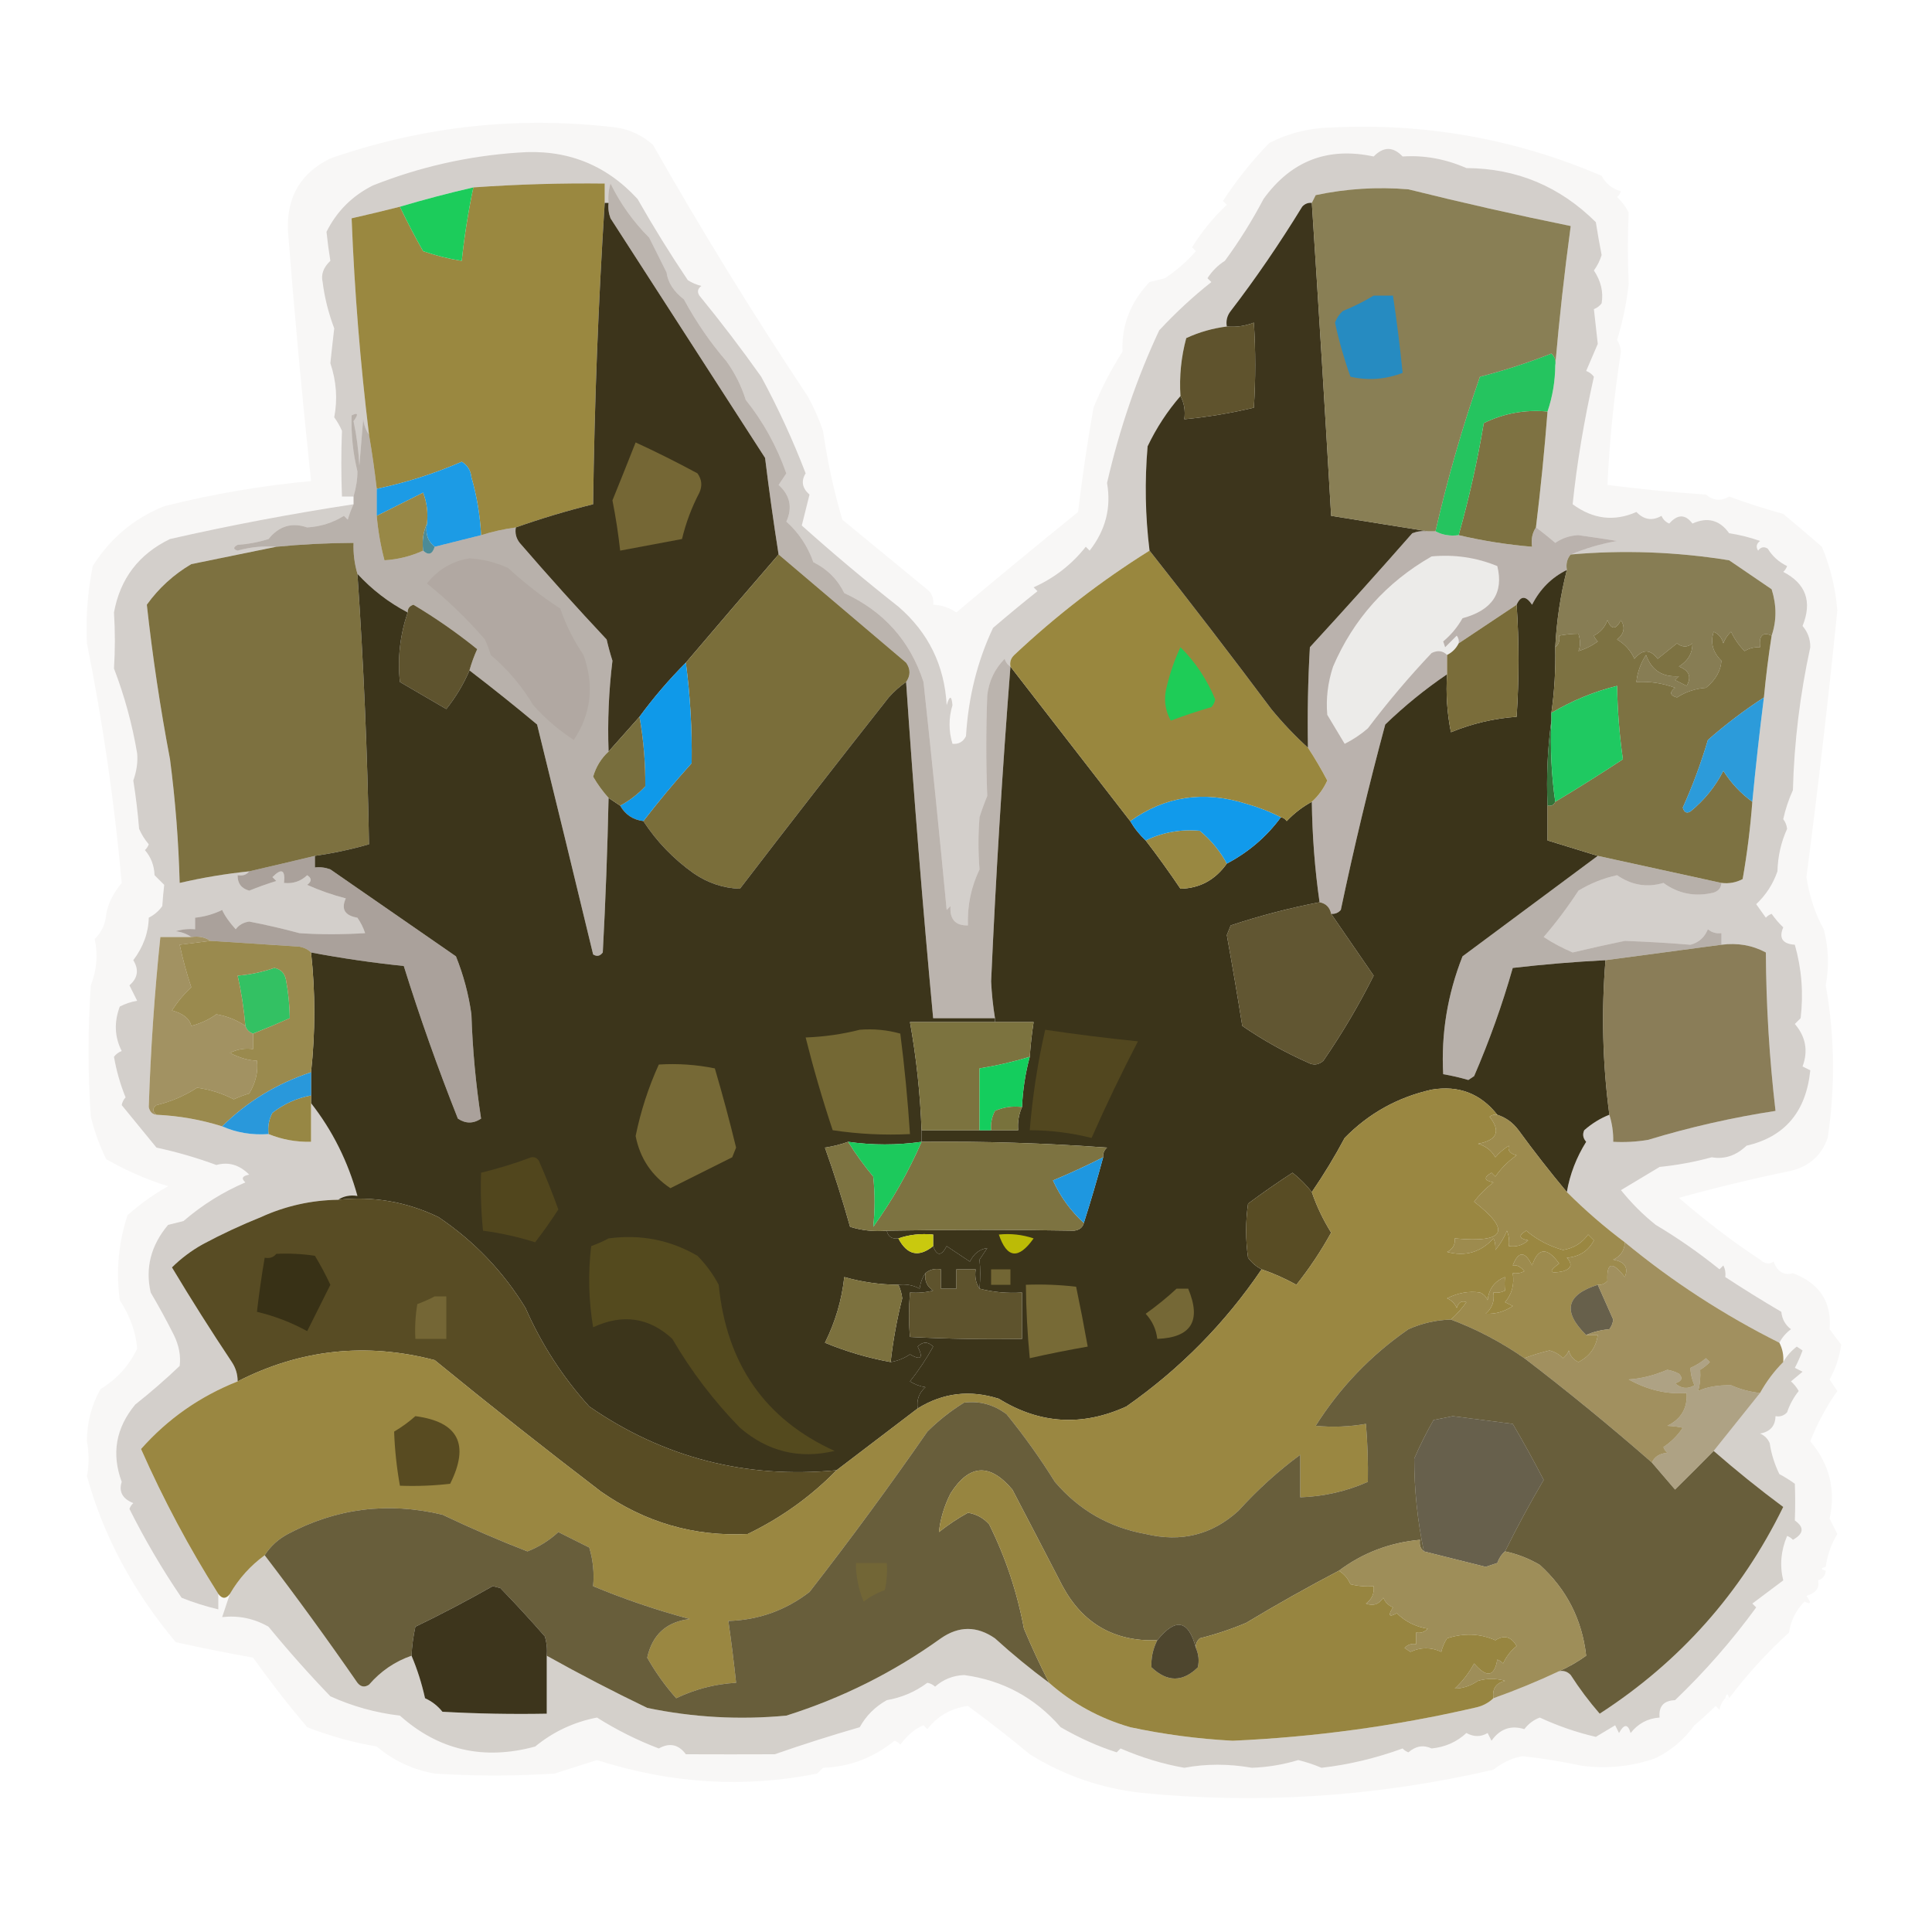 <?xml version="1.0" encoding="UTF-8"?>
<!DOCTYPE svg PUBLIC "-//W3C//DTD SVG 1.1//EN" "http://www.w3.org/Graphics/SVG/1.1/DTD/svg11.dtd">
<svg xmlns="http://www.w3.org/2000/svg" version="1.1" width="500px" height="500px" style="shape-rendering:geometricPrecision; text-rendering:geometricPrecision; image-rendering:optimizeQuality; fill-rule:evenodd; clip-rule:evenodd" xmlns:xlink="http://www.w3.org/1999/xlink">
<g><path style="opacity:0.04" fill="#4f3b27" d="M 414.5,45.5 C 415.561,47.532 417.228,48.866 419.5,49.5C 419.291,50.086 418.957,50.586 418.5,51C 419.743,52.154 420.743,53.488 421.5,55C 421.233,60.934 421.233,67.101 421.5,73.5C 420.945,78.463 419.945,83.296 418.5,88C 419.081,88.893 419.415,89.893 419.5,91C 417.711,102.469 416.545,113.969 416,125.5C 424.421,126.585 432.921,127.418 441.5,128C 443.425,129.595 445.425,129.762 447.5,128.5C 452.053,130.186 456.719,131.686 461.5,133C 465.143,136.021 468.476,138.854 471.5,141.5C 473.707,146.767 475.04,152.267 475.5,158C 473.192,180.812 470.525,203.812 467.5,227C 468.316,232.12 469.816,236.62 472,240.5C 473.241,245.337 473.407,250.171 472.5,255C 474.833,268.148 474.999,281.314 473,294.5C 471.396,299.038 468.23,301.871 463.5,303C 453.736,305.015 444.069,307.348 434.5,310C 441.433,315.999 448.433,321.333 455.5,326C 456.76,327.113 457.927,327.28 459,326.5C 460.003,329.156 461.67,330.156 464,329.5C 470.92,332.126 474.086,336.959 473.5,344C 474.364,345.137 475.364,346.47 476.5,348C 476.047,351.227 475.047,354.227 473.5,357C 474.167,358 474.833,359 475.5,360C 472.644,364.045 470.311,368.378 468.5,373C 473.476,378.905 475.143,385.572 473.5,393C 474.167,394.333 474.833,395.667 475.5,397C 473.923,399.595 472.923,402.429 472.5,405.5C 471.167,405.833 471.167,406.167 472.5,406.5C 472.423,407.75 471.756,408.583 470.5,409C 470.959,410.943 469.959,412.276 467.5,413C 468.833,414.84 468.666,415.34 467,414.5C 464.777,416.723 463.444,419.389 463,422.5C 457.26,427.735 452.094,433.402 447.5,439.5C 447.167,438.167 446.833,438.167 446.5,439.5C 445.732,440.263 445.232,441.263 445,442.5C 444.667,442.167 444.333,441.833 444,441.5C 442.188,443.3 440.355,444.967 438.5,446.5C 435.885,450.157 432.551,452.99 428.5,455C 422.321,457.168 415.988,457.834 409.5,457C 404.181,455.861 399.015,455.028 394,454.5C 391.321,454.983 388.821,456.15 386.5,458C 356.196,465 325.863,467 295.5,464C 285.058,462.853 275.391,459.52 266.5,454C 261.259,449.642 255.926,445.475 250.5,441.5C 246.142,442.093 242.642,444.093 240,447.5C 239.667,447.167 239.333,446.833 239,446.5C 236.9,447.325 234.9,448.992 233,451.5C 232.586,451.043 232.086,450.709 231.5,450.5C 225.973,454.948 219.807,457.281 213,457.5C 212.5,458 212,458.5 211.5,459C 192.589,462.793 173.589,461.626 154.5,455.5C 150.828,456.67 147.162,457.837 143.5,459C 133.167,459.667 122.833,459.667 112.5,459C 106.847,458.006 101.847,455.673 97.5,452C 91.328,450.942 85.328,449.276 79.5,447C 74.603,441.22 69.936,435.22 65.5,429C 58.838,427.812 52.172,426.479 45.5,425C 34.417,411.8 26.75,397.467 22.5,382C 23.073,379.15 23.073,376.15 22.5,373C 22.495,368.187 23.661,363.687 26,359.5C 30.269,356.902 33.436,353.402 35.5,349C 35.144,344.715 33.644,340.549 31,336.5C 29.988,329 30.655,321.667 33,314.5C 36.222,311.612 39.722,309.112 43.5,307C 37.93,305.253 32.596,302.919 27.5,300C 25.794,296.555 24.46,292.888 23.5,289C 22.719,277.733 22.719,266.399 23.5,255C 25.054,251.039 25.387,247.039 24.5,243C 26.318,241.261 27.318,239.094 27.5,236.5C 27.965,233.855 29.298,231.188 31.5,228.5C 29.639,207.81 26.639,187.143 22.5,166.5C 22.174,159.819 22.674,153.153 24,146.5C 28.479,139.341 34.645,134.174 42.5,131C 55.008,127.86 67.675,125.693 80.5,124.5C 78.165,102.543 76.165,80.877 74.5,59.5C 74.22,50.881 77.886,44.715 85.5,41C 109.563,32.631 134.229,29.964 159.5,33C 163.127,33.564 166.293,35.064 169,37.5C 181.567,59.632 194.9,81.299 209,102.5C 210.608,105.382 211.941,108.382 213,111.5C 214.115,119.319 215.781,126.986 218,134.5C 225.556,140.734 233.056,146.901 240.5,153C 241.337,154.011 241.67,155.178 241.5,156.5C 243.677,156.586 245.677,157.253 247.5,158.5C 257.512,150.058 268.012,141.391 279,132.5C 280.08,123.479 281.413,114.479 283,105.5C 285.063,100.438 287.563,95.605 290.5,91C 290.223,84.191 292.556,78.191 297.5,73C 298.833,72.667 300.167,72.333 301.5,72C 304.514,69.981 307.18,67.648 309.5,65C 309.167,64.667 308.833,64.333 308.5,64C 311.032,59.926 314.032,56.26 317.5,53C 317.167,52.667 316.833,52.333 316.5,52C 320.03,46.596 324.03,41.596 328.5,37C 333.501,34.446 338.835,33.113 344.5,33C 368.913,31.778 392.246,35.944 414.5,45.5 Z"/></g>
<g><path style="opacity:0.008" fill="#503d28" d="M 414.5,44.5 C 415.833,45.167 415.833,45.167 414.5,44.5 Z"/></g>
<g><path style="opacity:0.961" fill="#97843a" d="M 156.5,52.5 C 154.835,78.469 153.835,104.469 153.5,130.5C 146.654,132.207 139.987,134.207 133.5,136.5C 130.417,136.916 127.417,137.583 124.5,138.5C 124.249,133.412 123.416,128.412 122,123.5C 121.804,121.714 120.971,120.381 119.5,119.5C 112.388,122.587 105.054,124.92 97.5,126.5C 96.963,121.814 96.296,117.147 95.5,112.5C 93.228,93.885 91.728,75.219 91,56.5C 95.181,55.553 99.347,54.553 103.5,53.5C 105.347,57.358 107.347,61.192 109.5,65C 112.777,66.143 116.11,66.977 119.5,67.5C 120.178,61.101 121.178,54.768 122.5,48.5C 133.946,47.696 145.279,47.363 156.5,47.5C 156.5,49.167 156.5,50.833 156.5,52.5 Z"/></g>
<g><path style="opacity:0.95" fill="#1196e4" d="M 124.5,138.5 C 120.499,139.5 116.499,140.5 112.5,141.5C 110.692,140.082 110.025,138.082 110.5,135.5C 110.813,132.753 110.48,130.086 109.5,127.5C 105.473,129.513 101.473,131.513 97.5,133.5C 97.5,131.167 97.5,128.833 97.5,126.5C 105.054,124.92 112.388,122.587 119.5,119.5C 120.971,120.381 121.804,121.714 122,123.5C 123.416,128.412 124.249,133.412 124.5,138.5 Z"/></g>
<g><path style="opacity:0.956" fill="#93833e" d="M 110.5,135.5 C 109.532,137.607 109.198,139.941 109.5,142.5C 106.351,143.954 103.017,144.787 99.5,145C 98.512,141.255 97.845,137.422 97.5,133.5C 101.473,131.513 105.473,129.513 109.5,127.5C 110.48,130.086 110.813,132.753 110.5,135.5 Z"/></g>
<g><path style="opacity:0.973" fill="#383016" d="M 156.5,52.5 C 156.833,52.5 157.167,52.5 157.5,52.5C 157.343,53.873 157.51,55.207 158,56.5C 171.333,77.167 184.667,97.833 198,118.5C 199.029,126.866 200.195,135.199 201.5,143.5C 193.528,152.722 185.528,162.055 177.5,171.5C 173.155,175.847 169.155,180.514 165.5,185.5C 162.833,188.5 160.167,191.5 157.5,194.5C 157.214,186.623 157.547,178.79 158.5,171C 157.922,169.189 157.422,167.355 157,165.5C 149.343,157.342 141.843,149.008 134.5,140.5C 133.571,139.311 133.238,137.978 133.5,136.5C 139.987,134.207 146.654,132.207 153.5,130.5C 153.835,104.469 154.835,78.469 156.5,52.5 Z"/></g>
<g><path style="opacity:0.955" fill="#776a37" d="M 164.5,114.5 C 169.848,116.961 175.182,119.628 180.5,122.5C 181.631,124.074 181.798,125.741 181,127.5C 179.008,131.308 177.508,135.308 176.5,139.5C 171.165,140.5 165.832,141.5 160.5,142.5C 160.021,138.146 159.354,133.812 158.5,129.5C 160.538,124.48 162.538,119.48 164.5,114.5 Z"/></g>
<g><path style="opacity:0.961" fill="#468794" d="M 110.5,135.5 C 110.025,138.082 110.692,140.082 112.5,141.5C 111.895,143.481 110.895,143.815 109.5,142.5C 109.198,139.941 109.532,137.607 110.5,135.5 Z"/></g>
<g><path style="opacity:0.951" fill="#776a37" d="M 92.5,148.5 C 94.104,171.809 95.104,195.142 95.5,218.5C 90.906,219.815 86.239,220.815 81.5,221.5C 75.818,222.865 70.151,224.198 64.5,225.5C 58.425,226.129 52.425,227.129 46.5,228.5C 46.218,217.796 45.385,207.129 44,196.5C 41.468,183.186 39.468,169.853 38,156.5C 41.088,152.202 44.921,148.702 49.5,146C 56.967,144.46 64.301,142.96 71.5,141.5C 78.148,140.861 84.814,140.527 91.5,140.5C 91.401,143.237 91.735,145.904 92.5,148.5 Z"/></g>
<g><path style="opacity:0.344" fill="#412c1f" d="M 95.5,112.5 C 96.296,117.147 96.963,121.814 97.5,126.5C 97.5,128.833 97.5,131.167 97.5,133.5C 97.845,137.422 98.512,141.255 99.5,145C 103.017,144.787 106.351,143.954 109.5,142.5C 110.895,143.815 111.895,143.481 112.5,141.5C 116.499,140.5 120.499,139.5 124.5,138.5C 127.417,137.583 130.417,136.916 133.5,136.5C 133.238,137.978 133.571,139.311 134.5,140.5C 141.843,149.008 149.343,157.342 157,165.5C 157.422,167.355 157.922,169.189 158.5,171C 157.547,178.79 157.214,186.623 157.5,194.5C 155.583,196.262 154.25,198.429 153.5,201C 154.65,202.981 155.984,204.814 157.5,206.5C 157.212,219.839 156.712,233.172 156,246.5C 155.282,247.451 154.449,247.617 153.5,247C 148.722,227.174 143.889,207.341 139,187.5C 133.277,182.718 127.444,178.052 121.5,173.5C 122.014,171.634 122.68,169.8 123.5,168C 118.284,163.788 112.784,159.955 107,156.5C 105.97,156.836 105.47,157.503 105.5,158.5C 100.591,155.926 96.258,152.592 92.5,148.5C 91.735,145.904 91.401,143.237 91.5,140.5C 84.814,140.527 78.148,140.861 71.5,141.5C 68.091,141.249 64.758,141.583 61.5,142.5C 60.304,142.154 60.304,141.654 61.5,141C 64.226,140.818 66.893,140.318 69.5,139.5C 72.209,136.133 75.542,135.133 79.5,136.5C 83.019,136.276 86.185,135.276 89,133.5C 89.333,133.833 89.667,134.167 90,134.5C 90.41,133.099 90.91,131.766 91.5,130.5C 91.5,129.833 91.5,129.167 91.5,128.5C 92.178,126.142 92.512,123.975 92.5,122C 91.342,117.246 90.842,112.412 91,107.5C 92.666,106.66 92.833,107.16 91.5,109C 92.297,112.745 92.797,116.579 93,120.5C 93.333,116.5 93.667,112.5 94,108.5C 94.21,110.058 94.71,111.391 95.5,112.5 Z"/></g>
<g><path style="opacity:0.07" fill="#4b3725" d="M 121.5,144.5 C 124.988,144.705 128.321,145.539 131.5,147C 135.712,150.879 140.212,154.379 145,157.5C 146.452,161.737 148.452,165.737 151,169.5C 153.837,177.348 153.004,184.682 148.5,191.5C 144.571,188.945 141.071,185.945 138,182.5C 135.084,177.58 131.418,173.247 127,169.5C 126.598,168.128 126.098,166.795 125.5,165.5C 120.927,160.216 115.927,155.382 110.5,151C 113.365,147.385 117.031,145.219 121.5,144.5 Z"/></g>
<g><path style="opacity:0.986" fill="#796d38" d="M 201.5,143.5 C 212.481,152.81 223.481,162.144 234.5,171.5C 235.666,173.167 235.666,174.834 234.5,176.5C 232.871,177.625 231.371,178.959 230,180.5C 217.046,196.91 204.213,213.41 191.5,230C 187.203,229.866 183.203,228.533 179.5,226C 174.269,222.27 169.935,217.77 166.5,212.5C 170.455,207.373 174.622,202.373 179,197.5C 179.121,188.665 178.621,179.999 177.5,171.5C 185.528,162.055 193.528,152.722 201.5,143.5 Z"/></g>
<g><path style="opacity:0.922" fill="#53471f" d="M 121.5,173.5 C 119.992,177.035 117.992,180.369 115.5,183.5C 111.463,181.162 107.463,178.828 103.5,176.5C 102.847,170.414 103.513,164.414 105.5,158.5C 105.47,157.503 105.97,156.836 107,156.5C 112.784,159.955 118.284,163.788 123.5,168C 122.68,169.8 122.014,171.634 121.5,173.5 Z"/></g>
<g><path style="opacity:0.206" fill="#483323" d="M 91.5,130.5 C 90.91,131.766 90.41,133.099 90,134.5C 89.667,134.167 89.333,133.833 89,133.5C 86.185,135.276 83.019,136.276 79.5,136.5C 75.542,135.133 72.209,136.133 69.5,139.5C 66.893,140.318 64.226,140.818 61.5,141C 60.304,141.654 60.304,142.154 61.5,142.5C 64.758,141.583 68.091,141.249 71.5,141.5C 64.301,142.96 56.967,144.46 49.5,146C 44.921,148.702 41.088,152.202 38,156.5C 39.468,169.853 41.468,183.186 44,196.5C 45.385,207.129 46.218,217.796 46.5,228.5C 52.425,227.129 58.425,226.129 64.5,225.5C 63.791,226.404 62.791,226.737 61.5,226.5C 61.45,228.59 62.45,229.923 64.5,230.5C 66.795,229.568 69.129,228.735 71.5,228C 71.167,227.667 70.833,227.333 70.5,227C 72.875,224.593 73.875,225.093 73.5,228.5C 75.827,228.753 77.827,228.086 79.5,226.5C 80.711,227.274 80.711,228.107 79.5,229C 82.737,230.452 86.07,231.619 89.5,232.5C 88.227,235.271 89.227,236.938 92.5,237.5C 93.357,238.736 94.023,240.069 94.5,241.5C 88.413,241.866 82.746,241.866 77.5,241.5C 73.212,240.345 68.878,239.345 64.5,238.5C 63.005,238.709 61.839,239.376 61,240.5C 59.326,238.649 58.159,236.982 57.5,235.5C 55.271,236.577 52.937,237.244 50.5,237.5C 50.5,238.5 50.5,239.5 50.5,240.5C 48.801,240.34 47.134,240.506 45.5,241C 47.058,241.21 48.392,241.71 49.5,242.5C 46.833,242.5 44.167,242.5 41.5,242.5C 39.976,257.116 38.976,271.782 38.5,286.5C 38.747,287.713 39.414,288.38 40.5,288.5C 46.335,288.769 52.002,289.769 57.5,291.5C 61.209,293.136 65.21,293.802 69.5,293.5C 72.998,294.917 76.665,295.583 80.5,295.5C 80.5,292.167 80.5,288.833 80.5,285.5C 86.037,292.574 90.037,300.574 92.5,309.5C 90.585,309.216 88.919,309.549 87.5,310.5C 80.515,310.608 73.848,312.108 67.5,315C 62.38,317.06 57.38,319.393 52.5,322C 49.555,323.645 46.888,325.645 44.5,328C 49.443,336.25 54.61,344.417 60,352.5C 61.009,354.025 61.509,355.692 61.5,357.5C 51.733,361.375 43.4,367.209 36.5,375C 42.296,388.098 48.962,400.598 56.5,412.5C 56.5,413.833 56.5,415.167 56.5,416.5C 53.266,415.74 50.099,414.74 47,413.5C 41.992,406.152 37.492,398.486 33.5,390.5C 33.709,389.914 34.043,389.414 34.5,389C 31.697,387.888 30.697,386.054 31.5,383.5C 28.811,376.237 29.977,369.571 35,363.5C 39.007,360.324 42.84,356.991 46.5,353.5C 46.83,350.898 46.33,348.231 45,345.5C 43.148,341.811 41.148,338.144 39,334.5C 37.552,328.132 39.052,322.299 43.5,317C 44.833,316.667 46.167,316.333 47.5,316C 52.322,311.844 57.655,308.511 63.5,306C 62.366,304.984 62.699,304.317 64.5,304C 61.971,301.452 59.137,300.618 56,301.5C 50.932,299.629 45.765,298.129 40.5,297C 37.501,293.354 34.501,289.687 31.5,286C 31.645,285.228 31.978,284.561 32.5,284C 31.13,280.625 30.13,277.125 29.5,273.5C 30.025,272.808 30.692,272.308 31.5,272C 29.654,268.383 29.487,264.55 31,260.5C 32.399,259.773 33.899,259.273 35.5,259C 34.833,257.667 34.167,256.333 33.5,255C 35.673,253.135 36.007,250.969 34.5,248.5C 37.092,245.042 38.425,241.376 38.5,237.5C 39.934,236.77 41.1,235.77 42,234.5C 42.14,232.479 42.307,230.645 42.5,229C 41.667,228.167 40.833,227.333 40,226.5C 39.907,223.993 39.074,221.826 37.5,220C 37.957,219.586 38.291,219.086 38.5,218.5C 37.469,217.3 36.636,215.966 36,214.5C 35.664,210.311 35.164,206.144 34.5,202C 35.361,199.584 35.695,197.25 35.5,195C 34.234,187.48 32.234,180.147 29.5,173C 29.803,168.243 29.803,163.41 29.5,158.5C 31.102,149.728 35.935,143.394 44,139.5C 59.455,135.979 75.288,132.979 91.5,130.5 Z"/></g>
<g><path style="opacity:0.981" fill="#0c98e9" d="M 177.5,171.5 C 178.621,179.999 179.121,188.665 179,197.5C 174.622,202.373 170.455,207.373 166.5,212.5C 163.802,212.155 161.802,210.822 160.5,208.5C 162.907,207.206 165.074,205.539 167,203.5C 167.053,197.475 166.553,191.475 165.5,185.5C 169.155,180.514 173.155,175.847 177.5,171.5 Z"/></g>
<g><path style="opacity:0.976" fill="#383016" d="M 92.5,148.5 C 96.258,152.592 100.591,155.926 105.5,158.5C 103.513,164.414 102.847,170.414 103.5,176.5C 107.463,178.828 111.463,181.162 115.5,183.5C 117.992,180.369 119.992,177.035 121.5,173.5C 127.444,178.052 133.277,182.718 139,187.5C 143.889,207.341 148.722,227.174 153.5,247C 154.449,247.617 155.282,247.451 156,246.5C 156.712,233.172 157.212,219.839 157.5,206.5C 158.5,207.167 159.5,207.833 160.5,208.5C 161.802,210.822 163.802,212.155 166.5,212.5C 169.935,217.77 174.269,222.27 179.5,226C 183.203,228.533 187.203,229.866 191.5,230C 204.213,213.41 217.046,196.91 230,180.5C 231.371,178.959 232.871,177.625 234.5,176.5C 236.46,205.53 238.794,234.53 241.5,263.5C 246.833,263.5 252.167,263.5 257.5,263.5C 257.5,263.833 257.5,264.167 257.5,264.5C 250.167,264.5 242.833,264.5 235.5,264.5C 237.157,273.757 238.157,283.091 238.5,292.5C 238.5,293.5 238.5,294.5 238.5,295.5C 232.125,296.398 225.792,296.398 219.5,295.5C 217.586,296.185 215.586,296.685 213.5,297C 215.896,303.746 218.062,310.579 220,317.5C 223.057,318.451 226.223,318.784 229.5,318.5C 229.821,320.048 230.821,320.715 232.5,320.5C 234.757,324.815 237.757,325.482 241.5,322.5C 242.458,325.125 243.624,325.125 245,322.5C 247,323.833 249,325.167 251,326.5C 252.036,324.433 253.536,323.266 255.5,323C 254.833,324 254.167,325 253.5,326C 253.737,328.288 253.737,330.788 253.5,333.5C 252.549,332.081 252.216,330.415 252.5,328.5C 250.833,328.5 249.167,328.5 247.5,328.5C 247.5,330.167 247.5,331.833 247.5,333.5C 246.167,333.5 244.833,333.5 243.5,333.5C 243.5,331.833 243.5,330.167 243.5,328.5C 241.901,328.232 240.568,328.566 239.5,329.5C 238.71,330.609 238.21,331.942 238,333.5C 236.301,332.594 234.467,332.261 232.5,332.5C 227.729,332.462 223.062,331.796 218.5,330.5C 217.86,336.425 216.193,342.092 213.5,347.5C 218.947,349.758 224.613,351.425 230.5,352.5C 232.277,352.214 233.944,351.547 235.5,350.5C 238.351,352.142 239.017,351.475 237.5,348.5C 238.833,347.167 240.167,347.167 241.5,348.5C 239.748,351.672 237.748,354.672 235.5,357.5C 236.729,358.281 238.062,358.781 239.5,359C 237.845,360.444 237.178,362.278 237.5,364.5C 230.5,369.833 223.5,375.167 216.5,380.5C 193.021,382.756 171.688,377.256 152.5,364C 145.605,356.37 140.105,347.87 136,338.5C 130.212,329.045 122.712,321.212 113.5,315C 105.287,311.017 96.62,309.517 87.5,310.5C 88.919,309.549 90.585,309.216 92.5,309.5C 90.037,300.574 86.037,292.574 80.5,285.5C 80.5,284.833 80.5,284.167 80.5,283.5C 80.5,281.5 80.5,279.5 80.5,277.5C 81.627,267.105 81.627,256.772 80.5,246.5C 88.423,247.995 96.423,249.162 104.5,250C 108.643,263.257 113.31,276.424 118.5,289.5C 120.5,290.833 122.5,290.833 124.5,289.5C 123.129,280.574 122.296,271.574 122,262.5C 121.277,257.331 119.943,252.331 118,247.5C 107.167,240 96.333,232.5 85.5,225C 84.207,224.51 82.873,224.343 81.5,224.5C 81.5,223.5 81.5,222.5 81.5,221.5C 86.239,220.815 90.906,219.815 95.5,218.5C 95.104,195.142 94.104,171.809 92.5,148.5 Z"/></g>
<g><path style="opacity:0.985" fill="#776d3b" d="M 165.5,185.5 C 166.553,191.475 167.053,197.475 167,203.5C 165.074,205.539 162.907,207.206 160.5,208.5C 159.5,207.833 158.5,207.167 157.5,206.5C 155.984,204.814 154.65,202.981 153.5,201C 154.25,198.429 155.583,196.262 157.5,194.5C 160.167,191.5 162.833,188.5 165.5,185.5 Z"/></g>
<g><path style="opacity:0.978" fill="#383016" d="M 405.5,147.5 C 403.843,154.014 402.843,160.681 402.5,167.5C 402.625,173.203 402.292,178.87 401.5,184.5C 401.5,185.167 401.5,185.833 401.5,186.5C 400.508,193.648 400.175,200.981 400.5,208.5C 400.5,211.5 400.5,214.5 400.5,217.5C 404.922,218.865 409.255,220.198 413.5,221.5C 401.875,230.111 390.209,238.777 378.5,247.5C 374.601,257.391 372.935,267.558 373.5,278C 375.698,278.373 377.865,278.873 380,279.5C 380.5,279.167 381,278.833 381.5,278.5C 385.449,269.363 388.782,260.03 391.5,250.5C 399.468,249.579 407.468,248.913 415.5,248.5C 414.408,261.878 414.742,275.212 416.5,288.5C 414.165,289.413 411.999,290.747 410,292.5C 409.508,293.549 409.674,294.549 410.5,295.5C 407.96,299.566 406.293,303.9 405.5,308.5C 401.197,303.353 397.03,298.02 393,292.5C 391.568,290.561 389.735,289.228 387.5,288.5C 383.154,282.997 377.487,280.831 370.5,282C 361.725,283.969 354.225,288.135 348,294.5C 345.407,299.361 342.573,304.028 339.5,308.5C 338.068,306.673 336.401,305.006 334.5,303.5C 330.579,306.043 326.746,308.71 323,311.5C 322.333,316.167 322.333,320.833 323,325.5C 323.985,326.814 325.152,327.814 326.5,328.5C 317.043,342.458 305.376,354.291 291.5,364C 280.078,369.216 269.078,368.549 258.5,362C 251.034,359.616 244.034,360.449 237.5,364.5C 237.178,362.278 237.845,360.444 239.5,359C 238.062,358.781 236.729,358.281 235.5,357.5C 237.748,354.672 239.748,351.672 241.5,348.5C 240.167,347.167 238.833,347.167 237.5,348.5C 239.017,351.475 238.351,352.142 235.5,350.5C 233.944,351.547 232.277,352.214 230.5,352.5C 231.121,346.941 232.121,341.441 233.5,336C 233.352,334.744 233.018,333.577 232.5,332.5C 234.467,332.261 236.301,332.594 238,333.5C 238.21,331.942 238.71,330.609 239.5,329.5C 239.227,331.451 239.893,332.951 241.5,334C 239.527,334.495 237.527,334.662 235.5,334.5C 235.177,338.457 235.177,342.29 235.5,346C 245.161,346.5 254.828,346.666 264.5,346.5C 264.5,342.5 264.5,338.5 264.5,334.5C 260.731,334.756 257.064,334.423 253.5,333.5C 253.737,330.788 253.737,328.288 253.5,326C 254.167,325 254.833,324 255.5,323C 253.536,323.266 252.036,324.433 251,326.5C 249,325.167 247,323.833 245,322.5C 243.624,325.125 242.458,325.125 241.5,322.5C 241.5,321.5 241.5,320.5 241.5,319.5C 238.287,319.19 235.287,319.523 232.5,320.5C 230.821,320.715 229.821,320.048 229.5,318.5C 245.697,318.214 261.864,318.214 278,318.5C 279.376,318.316 280.209,317.649 280.5,316.5C 282.291,310.885 283.958,305.218 285.5,299.5C 285.414,298.504 285.748,297.671 286.5,297C 270.521,295.834 254.521,295.334 238.5,295.5C 238.5,294.5 238.5,293.5 238.5,292.5C 243.5,292.5 248.5,292.5 253.5,292.5C 254.5,292.5 255.5,292.5 256.5,292.5C 258.833,292.5 261.167,292.5 263.5,292.5C 263.325,290.379 263.659,288.379 264.5,286.5C 264.687,282.087 265.354,277.754 266.5,273.5C 266.704,270.482 267.037,267.482 267.5,264.5C 264.167,264.5 260.833,264.5 257.5,264.5C 257.5,264.167 257.5,263.833 257.5,263.5C 256.989,260.367 256.656,257.2 256.5,254C 257.719,226.796 259.386,199.629 261.5,172.5C 271.833,185.833 282.167,199.167 292.5,212.5C 293.604,214.389 294.937,216.055 296.5,217.5C 299.613,221.549 302.613,225.716 305.5,230C 310.48,229.897 314.48,227.73 317.5,223.5C 323.126,220.535 327.793,216.535 331.5,211.5C 332.117,211.611 332.617,211.944 333,212.5C 334.926,210.461 337.093,208.794 339.5,207.5C 339.61,216.261 340.276,224.928 341.5,233.5C 333.719,234.991 326.053,236.991 318.5,239.5C 318.167,240.333 317.833,241.167 317.5,242C 318.919,249.838 320.253,257.672 321.5,265.5C 326.844,269.174 332.51,272.34 338.5,275C 339.944,275.781 341.277,275.614 342.5,274.5C 347.361,267.44 351.694,260.107 355.5,252.5C 351.843,247.173 348.176,241.84 344.5,236.5C 345.496,236.586 346.329,236.252 347,235.5C 350.389,219.388 354.222,203.388 358.5,187.5C 363.497,182.679 368.831,178.346 374.5,174.5C 374.173,179.544 374.506,184.544 375.5,189.5C 380.985,187.249 386.652,185.915 392.5,185.5C 393.145,175.66 393.145,165.993 392.5,156.5C 393.562,154.121 394.895,154.121 396.5,156.5C 398.564,152.436 401.564,149.436 405.5,147.5 Z"/></g>
<g><path style="opacity:0.333" fill="#422d1f" d="M 261.5,172.5 C 259.386,199.629 257.719,226.796 256.5,254C 256.656,257.2 256.989,260.367 257.5,263.5C 252.167,263.5 246.833,263.5 241.5,263.5C 238.794,234.53 236.46,205.53 234.5,176.5C 235.666,174.834 235.666,173.167 234.5,171.5C 223.481,162.144 212.481,152.81 201.5,143.5C 200.195,135.199 199.029,126.866 198,118.5C 184.667,97.833 171.333,77.167 158,56.5C 157.51,55.207 157.343,53.873 157.5,52.5C 157.34,50.801 157.506,49.134 158,47.5C 160.56,52.726 163.894,57.392 168,61.5C 169.5,64.5 171,67.5 172.5,70.5C 172.835,73.09 174.335,75.423 177,77.5C 180.131,83.288 183.798,88.621 188,93.5C 190.21,96.587 191.877,99.921 193,103.5C 197.513,109.137 201.013,115.47 203.5,122.5C 202.833,123.5 202.167,124.5 201.5,125.5C 204.476,128.193 205.143,131.36 203.5,135C 206.675,137.823 209.008,141.323 210.5,145.5C 214.098,147.287 216.765,149.954 218.5,153.5C 228.72,158.216 235.553,165.883 239,176.5C 241.133,196.156 243.133,215.822 245,235.5C 245.333,235.167 245.667,234.833 246,234.5C 245.734,237.901 247.234,239.567 250.5,239.5C 250.317,234.401 251.317,229.567 253.5,225C 253.141,220.41 253.141,215.91 253.5,211.5C 254.093,209.618 254.76,207.785 255.5,206C 255.167,197.498 255.167,188.831 255.5,180C 255.904,176.316 257.404,173.15 260,170.5C 260.278,171.416 260.778,172.082 261.5,172.5 Z"/></g>
<g><path style="opacity:0.008" fill="#503d28" d="M 27.5,236.5 C 26.833,235.167 26.833,235.167 27.5,236.5 Z"/></g>
<g><path style="opacity:0.908" fill="#53471f" d="M 341.5,233.5 C 343.144,233.81 344.144,234.81 344.5,236.5C 348.176,241.84 351.843,247.173 355.5,252.5C 351.694,260.107 347.361,267.44 342.5,274.5C 341.277,275.614 339.944,275.781 338.5,275C 332.51,272.34 326.844,269.174 321.5,265.5C 320.253,257.672 318.919,249.838 317.5,242C 317.833,241.167 318.167,240.333 318.5,239.5C 326.053,236.991 333.719,234.991 341.5,233.5 Z"/></g>
<g><path style="opacity:0.349" fill="#412c1f" d="M 413.5,221.5 C 424.147,223.818 434.814,226.151 445.5,228.5C 445.423,229.75 444.756,230.583 443.5,231C 438.725,232.159 434.392,231.326 430.5,228.5C 426.249,229.76 422.249,229.093 418.5,226.5C 414.951,227.274 411.618,228.607 408.5,230.5C 405.764,234.7 402.764,238.7 399.5,242.5C 401.889,244.059 404.389,245.392 407,246.5C 411.446,245.431 415.946,244.431 420.5,243.5C 426.184,243.705 431.85,244.038 437.5,244.5C 439.628,243.946 441.128,242.613 442,240.5C 443.011,241.337 444.178,241.67 445.5,241.5C 445.5,242.5 445.5,243.5 445.5,244.5C 435.369,245.838 425.369,247.171 415.5,248.5C 407.468,248.913 399.468,249.579 391.5,250.5C 388.782,260.03 385.449,269.363 381.5,278.5C 381,278.833 380.5,279.167 380,279.5C 377.865,278.873 375.698,278.373 373.5,278C 372.935,267.558 374.601,257.391 378.5,247.5C 390.209,238.777 401.875,230.111 413.5,221.5 Z"/></g>
<g><path style="opacity:0.892" fill="#1cbb52" d="M 65.5,267.5 C 64.5,267.167 63.833,266.5 63.5,265.5C 63.131,261.106 62.465,256.773 61.5,252.5C 64.74,252.232 67.906,251.566 71,250.5C 72.653,250.82 73.653,251.82 74,253.5C 74.626,256.863 74.959,260.196 75,263.5C 71.853,264.91 68.687,266.243 65.5,267.5 Z"/></g>
<g><path style="opacity:0.883" fill="#8f7d39" d="M 54.5,243.5 C 62.163,243.978 69.83,244.478 77.5,245C 78.737,245.232 79.737,245.732 80.5,246.5C 81.627,256.772 81.627,267.105 80.5,277.5C 71.606,280.434 63.939,285.1 57.5,291.5C 52.002,289.769 46.335,288.769 40.5,288.5C 39.402,287.603 39.402,286.77 40.5,286C 44.264,285.101 47.764,283.601 51,281.5C 54.344,281.961 57.511,282.961 60.5,284.5C 61.795,283.902 63.128,283.402 64.5,283C 66.176,280.198 66.842,277.364 66.5,274.5C 64.395,274.466 62.062,273.799 59.5,272.5C 61.396,271.534 63.396,271.201 65.5,271.5C 65.5,270.167 65.5,268.833 65.5,267.5C 68.687,266.243 71.853,264.91 75,263.5C 74.959,260.196 74.626,256.863 74,253.5C 73.653,251.82 72.653,250.82 71,250.5C 67.906,251.566 64.74,252.232 61.5,252.5C 62.465,256.773 63.131,261.106 63.5,265.5C 61.28,263.978 58.78,262.978 56,262.5C 54.039,263.897 51.872,264.897 49.5,265.5C 49.072,263.636 47.405,262.303 44.5,261.5C 45.92,259.291 47.587,257.291 49.5,255.5C 48.292,251.878 47.292,248.211 46.5,244.5C 49.167,244.167 51.833,243.833 54.5,243.5 Z"/></g>
<g><path style="opacity:0.42" fill="#402b1e" d="M 81.5,221.5 C 81.5,222.5 81.5,223.5 81.5,224.5C 82.873,224.343 84.207,224.51 85.5,225C 96.333,232.5 107.167,240 118,247.5C 119.943,252.331 121.277,257.331 122,262.5C 122.296,271.574 123.129,280.574 124.5,289.5C 122.5,290.833 120.5,290.833 118.5,289.5C 113.31,276.424 108.643,263.257 104.5,250C 96.423,249.162 88.423,247.995 80.5,246.5C 79.737,245.732 78.737,245.232 77.5,245C 69.83,244.478 62.163,243.978 54.5,243.5C 53.081,242.549 51.415,242.216 49.5,242.5C 48.392,241.71 47.058,241.21 45.5,241C 47.134,240.506 48.801,240.34 50.5,240.5C 50.5,239.5 50.5,238.5 50.5,237.5C 52.937,237.244 55.271,236.577 57.5,235.5C 58.159,236.982 59.326,238.649 61,240.5C 61.839,239.376 63.005,238.709 64.5,238.5C 68.878,239.345 73.212,240.345 77.5,241.5C 82.746,241.866 88.413,241.866 94.5,241.5C 94.023,240.069 93.357,238.736 92.5,237.5C 89.227,236.938 88.227,235.271 89.5,232.5C 86.07,231.619 82.737,230.452 79.5,229C 80.711,228.107 80.711,227.274 79.5,226.5C 77.827,228.086 75.827,228.753 73.5,228.5C 73.875,225.093 72.875,224.593 70.5,227C 70.833,227.333 71.167,227.667 71.5,228C 69.129,228.735 66.795,229.568 64.5,230.5C 62.45,229.923 61.45,228.59 61.5,226.5C 62.791,226.737 63.791,226.404 64.5,225.5C 70.151,224.198 75.818,222.865 81.5,221.5 Z"/></g>
<g><path style="opacity:0.811" fill="#706234" d="M 445.5,244.5 C 449.673,243.956 453.506,244.623 457,246.5C 457.079,260.235 457.913,273.902 459.5,287.5C 448.314,289.216 437.314,291.716 426.5,295C 423.518,295.498 420.518,295.665 417.5,295.5C 417.552,293.097 417.219,290.764 416.5,288.5C 414.742,275.212 414.408,261.878 415.5,248.5C 425.369,247.171 435.369,245.838 445.5,244.5 Z"/></g>
<g><path style="opacity:0.96" fill="#776d38" d="M 257.5,264.5 C 260.833,264.5 264.167,264.5 267.5,264.5C 267.037,267.482 266.704,270.482 266.5,273.5C 262.224,274.808 257.891,275.808 253.5,276.5C 253.5,281.833 253.5,287.167 253.5,292.5C 248.5,292.5 243.5,292.5 238.5,292.5C 238.157,283.091 237.157,273.757 235.5,264.5C 242.833,264.5 250.167,264.5 257.5,264.5 Z"/></g>
<g><path style="opacity:0.978" fill="#53481f" d="M 270.5,266.5 C 278.455,267.684 286.455,268.684 294.5,269.5C 290.25,277.667 286.25,286.001 282.5,294.5C 277.256,293.185 271.923,292.518 266.5,292.5C 267.21,283.714 268.544,275.048 270.5,266.5 Z"/></g>
<g><path style="opacity:0.959" fill="#776a36" d="M 222.5,266.5 C 226.106,266.211 229.606,266.544 233,267.5C 234.104,276.146 234.938,284.813 235.5,293.5C 228.8,293.83 222.134,293.497 215.5,292.5C 212.84,284.515 210.507,276.515 208.5,268.5C 213.37,268.31 218.036,267.644 222.5,266.5 Z"/></g>
<g><path style="opacity:0.773" fill="#897537" d="M 49.5,242.5 C 51.415,242.216 53.081,242.549 54.5,243.5C 51.833,243.833 49.167,244.167 46.5,244.5C 47.292,248.211 48.292,251.878 49.5,255.5C 47.587,257.291 45.92,259.291 44.5,261.5C 47.405,262.303 49.072,263.636 49.5,265.5C 51.872,264.897 54.039,263.897 56,262.5C 58.78,262.978 61.28,263.978 63.5,265.5C 63.833,266.5 64.5,267.167 65.5,267.5C 65.5,268.833 65.5,270.167 65.5,271.5C 63.396,271.201 61.396,271.534 59.5,272.5C 62.062,273.799 64.395,274.466 66.5,274.5C 66.842,277.364 66.176,280.198 64.5,283C 63.128,283.402 61.795,283.902 60.5,284.5C 57.511,282.961 54.344,281.961 51,281.5C 47.764,283.601 44.264,285.101 40.5,286C 39.402,286.77 39.402,287.603 40.5,288.5C 39.414,288.38 38.747,287.713 38.5,286.5C 38.976,271.782 39.976,257.116 41.5,242.5C 44.167,242.5 46.833,242.5 49.5,242.5 Z"/></g>
<g><path style="opacity:0.968" fill="#0dcb58" d="M 266.5,273.5 C 265.354,277.754 264.687,282.087 264.5,286.5C 262.076,286.192 259.743,286.526 257.5,287.5C 256.691,289.071 256.357,290.738 256.5,292.5C 255.5,292.5 254.5,292.5 253.5,292.5C 253.5,287.167 253.5,281.833 253.5,276.5C 257.891,275.808 262.224,274.808 266.5,273.5 Z"/></g>
<g><path style="opacity:0.976" fill="#786b37" d="M 170.5,275.5 C 175.43,275.197 180.263,275.531 185,276.5C 186.991,283.27 188.825,290.103 190.5,297C 190.167,297.833 189.833,298.667 189.5,299.5C 184.13,302.185 178.797,304.851 173.5,307.5C 168.624,304.247 165.624,299.747 164.5,294C 165.82,287.542 167.82,281.376 170.5,275.5 Z"/></g>
<g><path style="opacity:0.954" fill="#93823c" d="M 80.5,283.5 C 80.5,284.167 80.5,284.833 80.5,285.5C 80.5,288.833 80.5,292.167 80.5,295.5C 76.665,295.583 72.998,294.917 69.5,293.5C 69.261,291.533 69.594,289.699 70.5,288C 73.469,285.682 76.802,284.182 80.5,283.5 Z"/></g>
<g><path style="opacity:0.933" fill="#1a92d9" d="M 80.5,277.5 C 80.5,279.5 80.5,281.5 80.5,283.5C 76.802,284.182 73.469,285.682 70.5,288C 69.594,289.699 69.261,291.533 69.5,293.5C 65.21,293.802 61.209,293.136 57.5,291.5C 63.939,285.1 71.606,280.434 80.5,277.5 Z"/></g>
<g><path style="opacity:0.976" fill="#756f38" d="M 264.5,286.5 C 263.659,288.379 263.325,290.379 263.5,292.5C 261.167,292.5 258.833,292.5 256.5,292.5C 256.357,290.738 256.691,289.071 257.5,287.5C 259.743,286.526 262.076,286.192 264.5,286.5 Z"/></g>
<g><path style="opacity:0.205" fill="#483323" d="M 460.5,347.5 C 446.143,340.327 432.81,331.661 420.5,321.5C 415.179,317.511 410.179,313.178 405.5,308.5C 406.293,303.9 407.96,299.566 410.5,295.5C 409.674,294.549 409.508,293.549 410,292.5C 411.999,290.747 414.165,289.413 416.5,288.5C 417.219,290.764 417.552,293.097 417.5,295.5C 420.518,295.665 423.518,295.498 426.5,295C 437.314,291.716 448.314,289.216 459.5,287.5C 457.913,273.902 457.079,260.235 457,246.5C 453.506,244.623 449.673,243.956 445.5,244.5C 445.5,243.5 445.5,242.5 445.5,241.5C 444.178,241.67 443.011,241.337 442,240.5C 441.128,242.613 439.628,243.946 437.5,244.5C 431.85,244.038 426.184,243.705 420.5,243.5C 415.946,244.431 411.446,245.431 407,246.5C 404.389,245.392 401.889,244.059 399.5,242.5C 402.764,238.7 405.764,234.7 408.5,230.5C 411.618,228.607 414.951,227.274 418.5,226.5C 422.249,229.093 426.249,229.76 430.5,228.5C 434.392,231.326 438.725,232.159 443.5,231C 444.756,230.583 445.423,229.75 445.5,228.5C 447.467,228.739 449.301,228.406 451,227.5C 452.163,220.87 452.996,214.204 453.5,207.5C 454.357,198.529 455.357,189.529 456.5,180.5C 457.003,175.141 457.67,169.807 458.5,164.5C 459.809,160.649 459.809,156.649 458.5,152.5C 454.833,150 451.167,147.5 447.5,145C 433.824,142.799 420.157,142.299 406.5,143.5C 410.217,141.934 414.217,140.768 418.5,140C 415.321,139.487 411.988,138.987 408.5,138.5C 406.311,138.594 404.311,139.261 402.5,140.5C 400.815,139.047 399.149,137.714 397.5,136.5C 398.719,126.522 399.719,116.522 400.5,106.5C 401.804,102.64 402.471,98.64 402.5,94.5C 403.527,82.612 404.86,70.612 406.5,58.5C 392.433,55.633 378.433,52.467 364.5,49C 356.43,48.315 348.43,48.815 340.5,50.5C 340.137,51.184 339.804,51.85 339.5,52.5C 338.504,52.414 337.671,52.748 337,53.5C 331.08,63.15 324.914,72.15 318.5,80.5C 317.571,81.689 317.238,83.022 317.5,84.5C 313.834,84.958 310.334,85.958 307,87.5C 305.675,92.401 305.175,97.401 305.5,102.5C 302.106,106.408 299.273,110.742 297,115.5C 296.223,124.548 296.389,133.548 297.5,142.5C 285.015,150.304 273.348,159.304 262.5,169.5C 261.614,170.325 261.281,171.325 261.5,172.5C 260.778,172.082 260.278,171.416 260,170.5C 257.404,173.15 255.904,176.316 255.5,180C 255.167,188.831 255.167,197.498 255.5,206C 254.76,207.785 254.093,209.618 253.5,211.5C 253.141,215.91 253.141,220.41 253.5,225C 251.317,229.567 250.317,234.401 250.5,239.5C 247.234,239.567 245.734,237.901 246,234.5C 245.667,234.833 245.333,235.167 245,235.5C 243.133,215.822 241.133,196.156 239,176.5C 235.553,165.883 228.72,158.216 218.5,153.5C 216.765,149.954 214.098,147.287 210.5,145.5C 209.008,141.323 206.675,137.823 203.5,135C 205.143,131.36 204.476,128.193 201.5,125.5C 202.167,124.5 202.833,123.5 203.5,122.5C 201.013,115.47 197.513,109.137 193,103.5C 191.877,99.921 190.21,96.587 188,93.5C 183.798,88.621 180.131,83.288 177,77.5C 174.335,75.423 172.835,73.09 172.5,70.5C 171,67.5 169.5,64.5 168,61.5C 163.894,57.392 160.56,52.726 158,47.5C 157.506,49.134 157.34,50.801 157.5,52.5C 157.167,52.5 156.833,52.5 156.5,52.5C 156.5,50.833 156.5,49.167 156.5,47.5C 145.279,47.363 133.946,47.696 122.5,48.5C 116.097,49.969 109.764,51.636 103.5,53.5C 99.347,54.553 95.181,55.553 91,56.5C 91.728,75.219 93.228,93.885 95.5,112.5C 94.71,111.391 94.21,110.058 94,108.5C 93.667,112.5 93.333,116.5 93,120.5C 92.797,116.579 92.297,112.745 91.5,109C 92.833,107.16 92.666,106.66 91,107.5C 90.842,112.412 91.342,117.246 92.5,122C 92.512,123.975 92.178,126.142 91.5,128.5C 90.5,128.5 89.5,128.5 88.5,128.5C 88.28,122.738 88.28,117.071 88.5,111.5C 87.96,110.252 87.293,109.085 86.5,108C 87.398,103.337 87.065,98.67 85.5,94C 85.816,90.971 86.15,87.971 86.5,85C 84.979,80.915 83.979,76.915 83.5,73C 83.031,71.038 83.697,69.205 85.5,67.5C 85.086,64.968 84.752,62.468 84.5,60C 87.141,54.692 91.141,50.692 96.5,48C 108.568,43.213 121.068,40.38 134,39.5C 146.397,38.489 156.73,42.489 165,51.5C 169.101,58.713 173.434,65.713 178,72.5C 179.067,73.191 180.234,73.691 181.5,74C 180.549,74.718 180.383,75.551 181,76.5C 186.576,83.32 191.909,90.32 197,97.5C 201.378,105.588 205.211,113.922 208.5,122.5C 207.263,124.5 207.597,126.334 209.5,128C 208.833,130.667 208.167,133.333 207.5,136C 215.558,143.215 223.891,150.215 232.5,157C 240.272,163.71 244.438,172.21 245,182.5C 245.763,179.937 246.263,179.937 246.5,182.5C 245.49,185.813 245.49,189.146 246.5,192.5C 248.124,192.64 249.29,191.973 250,190.5C 250.615,180.399 252.948,171.066 257,162.5C 261.138,158.965 264.971,155.799 268.5,153C 268.167,152.667 267.833,152.333 267.5,152C 272.889,149.577 277.389,146.077 281,141.5C 281.333,141.833 281.667,142.167 282,142.5C 286.128,137.213 287.628,131.38 286.5,125C 289.709,111.031 294.209,97.864 300,85.5C 304.189,80.977 308.689,76.81 313.5,73C 313.167,72.667 312.833,72.333 312.5,72C 313.667,70.167 315.167,68.667 317,67.5C 320.713,62.443 324.046,57.11 327,51.5C 334.126,41.625 343.626,37.959 355.5,40.5C 358.041,37.9 360.541,37.9 363,40.5C 368.598,40.129 374.098,41.129 379.5,43.5C 392.504,43.563 403.671,48.229 413,57.5C 413.446,60.343 413.946,63.176 414.5,66C 414.055,67.447 413.388,68.78 412.5,70C 414.326,72.736 414.993,75.569 414.5,78.5C 413.975,79.192 413.308,79.692 412.5,80C 412.833,83 413.167,86 413.5,89C 412.5,91.333 411.5,93.667 410.5,96C 411.308,96.308 411.975,96.808 412.5,97.5C 409.901,109.092 408.067,120.092 407,130.5C 412.262,134.374 417.762,135.041 423.5,132.5C 425.452,134.533 427.618,134.866 430,133.5C 430.388,134.428 431.055,135.095 432,135.5C 434.165,133.036 436.165,133.036 438,135.5C 441.881,133.728 445.047,134.561 447.5,138C 450.232,138.413 452.899,139.08 455.5,140C 454.549,140.718 454.383,141.551 455,142.5C 455.718,141.549 456.551,141.383 457.5,142C 458.714,143.979 460.381,145.479 462.5,146.5C 462.291,147.086 461.957,147.586 461.5,148C 467.376,151.041 469.042,155.708 466.5,162C 467.848,163.574 468.514,165.407 468.5,167.5C 465.825,179.807 464.325,192.14 464,204.5C 462.904,206.889 462.071,209.389 461.5,212C 462.059,212.725 462.392,213.558 462.5,214.5C 460.939,217.932 460.106,221.599 460,225.5C 458.865,228.785 457.032,231.618 454.5,234C 455.34,235.171 456.173,236.338 457,237.5C 457.414,237.043 457.914,236.709 458.5,236.5C 459.382,237.76 460.382,238.926 461.5,240C 460.315,242.778 461.315,244.278 464.5,244.5C 466.269,250.723 466.769,257.057 466,263.5C 465.5,264 465,264.5 464.5,265C 467.328,268.301 467.994,271.968 466.5,276C 467.167,276.333 467.833,276.667 468.5,277C 467.408,287.726 461.908,294.226 452,296.5C 449.297,299.079 446.297,300.079 443,299.5C 438.609,300.7 434.109,301.534 429.5,302C 426.187,303.968 422.854,305.968 419.5,308C 422.194,311.36 425.194,314.36 428.5,317C 434.278,320.447 439.778,324.28 445,328.5C 445.333,328.167 445.667,327.833 446,327.5C 446.483,328.448 446.649,329.448 446.5,330.5C 451.192,333.583 456.025,336.583 461,339.5C 461.199,341.402 462.033,342.902 463.5,344C 462.186,344.985 461.186,346.152 460.5,347.5 Z"/></g>
<g><path style="opacity:0.983" fill="#97863e" d="M 317.5,223.5 C 314.48,227.73 310.48,229.897 305.5,230C 302.613,225.716 299.613,221.549 296.5,217.5C 300.945,215.388 305.612,214.555 310.5,215C 313.423,217.416 315.757,220.25 317.5,223.5 Z"/></g>
<g><path style="opacity:0.982" fill="#0e99eb" d="M 331.5,211.5 C 327.793,216.535 323.126,220.535 317.5,223.5C 315.757,220.25 313.423,217.416 310.5,215C 305.612,214.555 300.945,215.388 296.5,217.5C 294.937,216.055 293.604,214.389 292.5,212.5C 301.504,206.053 311.504,204.553 322.5,208C 325.647,208.881 328.647,210.047 331.5,211.5 Z"/></g>
<g><path style="opacity:0.941" fill="#28692e" d="M 401.5,186.5 C 401.175,193.687 401.509,200.687 402.5,207.5C 402.158,208.338 401.492,208.672 400.5,208.5C 400.175,200.981 400.508,193.648 401.5,186.5 Z"/></g>
<g><path style="opacity:0.945" fill="#766a37" d="M 458.5,164.5 C 457.67,169.807 457.003,175.141 456.5,180.5C 451.427,183.794 446.594,187.46 442,191.5C 440.213,197.532 438.047,203.366 435.5,209C 435.85,210.257 436.517,210.591 437.5,210C 441.092,207.079 443.925,203.579 446,199.5C 448,202.666 450.5,205.332 453.5,207.5C 452.996,214.204 452.163,220.87 451,227.5C 449.301,228.406 447.467,228.739 445.5,228.5C 434.814,226.151 424.147,223.818 413.5,221.5C 409.255,220.198 404.922,218.865 400.5,217.5C 400.5,214.5 400.5,211.5 400.5,208.5C 401.492,208.672 402.158,208.338 402.5,207.5C 408.389,203.969 414.223,200.303 420,196.5C 419.11,190.257 418.61,183.924 418.5,177.5C 412.509,178.994 406.842,181.327 401.5,184.5C 402.292,178.87 402.625,173.203 402.5,167.5C 403.404,166.791 403.737,165.791 403.5,164.5C 405.226,164.185 406.893,164.019 408.5,164C 409.03,165.744 409.03,167.244 408.5,168.5C 410.333,167.948 412,167.115 413.5,166C 413.043,165.586 412.709,165.086 412.5,164.5C 414.197,163.636 415.363,162.303 416,160.5C 417.017,163.028 418.184,163.028 419.5,160.5C 420.666,162.365 420.333,164.032 418.5,165.5C 420.527,166.693 422.027,168.36 423,170.5C 425.084,167.967 427.084,167.967 429,170.5C 430.659,169.169 432.326,167.835 434,166.5C 435.416,167.573 436.75,167.573 438,166.5C 438.029,169.02 436.863,171.02 434.5,172.5C 437.168,173.515 437.834,175.182 436.5,177.5C 435.5,177 434.5,176.5 433.5,176C 433.833,175.667 434.167,175.333 434.5,175C 430.232,175.288 427.398,173.454 426,169.5C 424.587,171.652 423.754,173.986 423.5,176.5C 426.941,176.301 430.274,176.801 433.5,178C 432.007,179.156 432.174,179.99 434,180.5C 436.248,179.045 438.748,178.212 441.5,178C 444.014,175.943 445.347,173.61 445.5,171C 443.259,168.798 442.592,166.298 443.5,163.5C 444.799,164.09 445.632,165.09 446,166.5C 446.419,165.328 447.085,164.328 448,163.5C 448.9,165.398 450.066,167.064 451.5,168.5C 452.736,167.754 454.07,167.421 455.5,167.5C 455.183,164.466 456.183,163.466 458.5,164.5 Z"/></g>
<g><path style="opacity:0.926" fill="#0fc757" d="M 402.5,207.5 C 401.509,200.687 401.175,193.687 401.5,186.5C 401.5,185.833 401.5,185.167 401.5,184.5C 406.842,181.327 412.509,178.994 418.5,177.5C 418.61,183.924 419.11,190.257 420,196.5C 414.223,200.303 408.389,203.969 402.5,207.5 Z"/></g>
<g><path style="opacity:0.884" fill="#1390d7" d="M 456.5,180.5 C 455.357,189.529 454.357,198.529 453.5,207.5C 450.5,205.332 448,202.666 446,199.5C 443.925,203.579 441.092,207.079 437.5,210C 436.517,210.591 435.85,210.257 435.5,209C 438.047,203.366 440.213,197.532 442,191.5C 446.594,187.46 451.427,183.794 456.5,180.5 Z"/></g>
<g><path style="opacity:0.338" fill="#412c1f" d="M 397.5,136.5 C 399.149,137.714 400.815,139.047 402.5,140.5C 404.311,139.261 406.311,138.594 408.5,138.5C 411.988,138.987 415.321,139.487 418.5,140C 414.217,140.768 410.217,141.934 406.5,143.5C 405.566,144.568 405.232,145.901 405.5,147.5C 401.564,149.436 398.564,152.436 396.5,156.5C 394.895,154.121 393.562,154.121 392.5,156.5C 387.5,159.833 382.5,163.167 377.5,166.5C 377.631,165.761 377.464,165.094 377,164.5C 376,165.5 375,166.5 374,167.5C 373.833,167 373.667,166.5 373.5,166C 375.519,164.312 377.186,162.312 378.5,160C 386.201,157.921 389.201,153.421 387.5,146.5C 382.102,144.282 376.436,143.449 370.5,144C 358.776,150.718 350.276,160.218 345,172.5C 343.628,176.678 343.128,180.845 343.5,185C 344.991,187.494 346.491,189.994 348,192.5C 350.172,191.415 352.172,190.081 354,188.5C 359.154,181.682 364.654,175.182 370.5,169C 372.066,168.235 373.399,168.402 374.5,169.5C 374.5,171.167 374.5,172.833 374.5,174.5C 368.831,178.346 363.497,182.679 358.5,187.5C 354.222,203.388 350.389,219.388 347,235.5C 346.329,236.252 345.496,236.586 344.5,236.5C 344.144,234.81 343.144,233.81 341.5,233.5C 340.276,224.928 339.61,216.261 339.5,207.5C 341.184,205.983 342.517,204.15 343.5,202C 341.943,199.045 340.276,196.212 338.5,193.5C 338.334,184.827 338.5,176.16 339,167.5C 347.95,157.761 356.784,147.928 365.5,138C 366.793,137.51 368.127,137.343 369.5,137.5C 370.167,137.5 370.833,137.5 371.5,137.5C 373.265,138.461 375.265,138.795 377.5,138.5C 383.748,139.964 390.081,140.964 396.5,141.5C 396.216,139.585 396.549,137.919 397.5,136.5 Z"/></g>
<g><path style="opacity:0.977" fill="#786b37" d="M 392.5,156.5 C 393.145,165.993 393.145,175.66 392.5,185.5C 386.652,185.915 380.985,187.249 375.5,189.5C 374.506,184.544 374.173,179.544 374.5,174.5C 374.5,172.833 374.5,171.167 374.5,169.5C 375.833,168.833 376.833,167.833 377.5,166.5C 382.5,163.167 387.5,159.833 392.5,156.5 Z"/></g>
<g><path style="opacity:0.84" fill="#736636" d="M 458.5,164.5 C 456.183,163.466 455.183,164.466 455.5,167.5C 454.07,167.421 452.736,167.754 451.5,168.5C 450.066,167.064 448.9,165.398 448,163.5C 447.085,164.328 446.419,165.328 446,166.5C 445.632,165.09 444.799,164.09 443.5,163.5C 442.592,166.298 443.259,168.798 445.5,171C 445.347,173.61 444.014,175.943 441.5,178C 438.748,178.212 436.248,179.045 434,180.5C 432.174,179.99 432.007,179.156 433.5,178C 430.274,176.801 426.941,176.301 423.5,176.5C 423.754,173.986 424.587,171.652 426,169.5C 427.398,173.454 430.232,175.288 434.5,175C 434.167,175.333 433.833,175.667 433.5,176C 434.5,176.5 435.5,177 436.5,177.5C 437.834,175.182 437.168,173.515 434.5,172.5C 436.863,171.02 438.029,169.02 438,166.5C 436.75,167.573 435.416,167.573 434,166.5C 432.326,167.835 430.659,169.169 429,170.5C 427.084,167.967 425.084,167.967 423,170.5C 422.027,168.36 420.527,166.693 418.5,165.5C 420.333,164.032 420.666,162.365 419.5,160.5C 418.184,163.028 417.017,163.028 416,160.5C 415.363,162.303 414.197,163.636 412.5,164.5C 412.709,165.086 413.043,165.586 413.5,166C 412,167.115 410.333,167.948 408.5,168.5C 409.03,167.244 409.03,165.744 408.5,164C 406.893,164.019 405.226,164.185 403.5,164.5C 403.737,165.791 403.404,166.791 402.5,167.5C 402.843,160.681 403.843,154.014 405.5,147.5C 405.232,145.901 405.566,144.568 406.5,143.5C 420.157,142.299 433.824,142.799 447.5,145C 451.167,147.5 454.833,150 458.5,152.5C 459.809,156.649 459.809,160.649 458.5,164.5 Z"/></g>
<g><path style="opacity:0.066" fill="#4b3726" d="M 377.5,166.5 C 376.833,167.833 375.833,168.833 374.5,169.5C 373.399,168.402 372.066,168.235 370.5,169C 364.654,175.182 359.154,181.682 354,188.5C 352.172,190.081 350.172,191.415 348,192.5C 346.491,189.994 344.991,187.494 343.5,185C 343.128,180.845 343.628,176.678 345,172.5C 350.276,160.218 358.776,150.718 370.5,144C 376.436,143.449 382.102,144.282 387.5,146.5C 389.201,153.421 386.201,157.921 378.5,160C 377.186,162.312 375.519,164.312 373.5,166C 373.667,166.5 373.833,167 374,167.5C 375,166.5 376,165.5 377,164.5C 377.464,165.094 377.631,165.761 377.5,166.5 Z"/></g>
<g><path style="opacity:0.978" fill="#97853b" d="M 297.5,142.5 C 308.167,156.006 318.667,169.672 329,183.5C 331.952,187.099 335.118,190.433 338.5,193.5C 340.276,196.212 341.943,199.045 343.5,202C 342.517,204.15 341.184,205.983 339.5,207.5C 337.093,208.794 334.926,210.461 333,212.5C 332.617,211.944 332.117,211.611 331.5,211.5C 328.647,210.047 325.647,208.881 322.5,208C 311.504,204.553 301.504,206.053 292.5,212.5C 282.167,199.167 271.833,185.833 261.5,172.5C 261.281,171.325 261.614,170.325 262.5,169.5C 273.348,159.304 285.015,150.304 297.5,142.5 Z"/></g>
<g><path style="opacity:0.983" fill="#1dcd58" d="M 305.5,167.5 C 309.327,171.283 312.327,175.783 314.5,181C 314.355,181.772 314.022,182.439 313.5,183C 309.933,184.037 306.433,185.204 303,186.5C 301.443,183.706 301.11,180.706 302,177.5C 302.852,173.981 304.019,170.647 305.5,167.5 Z"/></g>
<g><path style="opacity:0.936" fill="#766a37" d="M 400.5,106.5 C 399.719,116.522 398.719,126.522 397.5,136.5C 396.549,137.919 396.216,139.585 396.5,141.5C 390.081,140.964 383.748,139.964 377.5,138.5C 380.194,128.927 382.36,119.26 384,109.5C 389.173,106.962 394.673,105.962 400.5,106.5 Z"/></g>
<g><path style="opacity:0.931" fill="#16c155" d="M 402.5,94.5 C 402.471,98.64 401.804,102.64 400.5,106.5C 394.673,105.962 389.173,106.962 384,109.5C 382.36,119.26 380.194,128.927 377.5,138.5C 375.265,138.795 373.265,138.461 371.5,137.5C 374.59,123.982 378.423,110.649 383,97.5C 389.269,95.889 395.436,93.889 401.5,91.5C 402.386,92.325 402.719,93.325 402.5,94.5 Z"/></g>
<g><path style="opacity:0.971" fill="#383016" d="M 339.5,52.5 C 341.266,79.493 342.933,106.493 344.5,133.5C 352.959,134.841 361.293,136.175 369.5,137.5C 368.127,137.343 366.793,137.51 365.5,138C 356.784,147.928 347.95,157.761 339,167.5C 338.5,176.16 338.334,184.827 338.5,193.5C 335.118,190.433 331.952,187.099 329,183.5C 318.667,169.672 308.167,156.006 297.5,142.5C 296.389,133.548 296.223,124.548 297,115.5C 299.273,110.742 302.106,106.408 305.5,102.5C 306.461,104.265 306.795,106.265 306.5,108.5C 312.574,107.919 318.574,106.919 324.5,105.5C 324.968,98.123 324.968,90.79 324.5,83.5C 322.253,84.374 319.92,84.708 317.5,84.5C 317.238,83.022 317.571,81.689 318.5,80.5C 324.914,72.15 331.08,63.15 337,53.5C 337.671,52.748 338.504,52.414 339.5,52.5 Z"/></g>
<g><path style="opacity:0.927" fill="#53471f" d="M 305.5,102.5 C 305.175,97.401 305.675,92.401 307,87.5C 310.334,85.958 313.834,84.958 317.5,84.5C 319.92,84.708 322.253,84.374 324.5,83.5C 324.968,90.79 324.968,98.123 324.5,105.5C 318.574,106.919 312.574,107.919 306.5,108.5C 306.795,106.265 306.461,104.265 305.5,102.5 Z"/></g>
<g><path style="opacity:0.839" fill="#746836" d="M 402.5,94.5 C 402.719,93.325 402.386,92.325 401.5,91.5C 395.436,93.889 389.269,95.889 383,97.5C 378.423,110.649 374.59,123.982 371.5,137.5C 370.833,137.5 370.167,137.5 369.5,137.5C 361.293,136.175 352.959,134.841 344.5,133.5C 342.933,106.493 341.266,79.493 339.5,52.5C 339.804,51.85 340.137,51.184 340.5,50.5C 348.43,48.815 356.43,48.315 364.5,49C 378.433,52.467 392.433,55.633 406.5,58.5C 404.86,70.612 403.527,82.612 402.5,94.5 Z"/></g>
<g><path style="opacity:0.859" fill="#178dd2" d="M 355.5,76.5 C 357.167,76.5 358.833,76.5 360.5,76.5C 361.503,83.188 362.336,89.854 363,96.5C 358.59,98.202 354.09,98.536 349.5,97.5C 347.855,92.918 346.521,88.251 345.5,83.5C 345.919,82.328 346.585,81.328 347.5,80.5C 350.358,79.339 353.025,78.006 355.5,76.5 Z"/></g>
<g><path style="opacity:0.974" fill="#17cb57" d="M 122.5,48.5 C 121.178,54.768 120.178,61.101 119.5,67.5C 116.11,66.977 112.777,66.143 109.5,65C 107.347,61.192 105.347,57.358 103.5,53.5C 109.764,51.636 116.097,49.969 122.5,48.5 Z"/></g>
<g><path style="opacity:0.95" fill="#776c38" d="M 219.5,295.5 C 221.423,298.603 223.59,301.603 226,304.5C 226.457,308.882 226.457,313.216 226,317.5C 230.95,310.599 235.116,303.266 238.5,295.5C 254.521,295.334 270.521,295.834 286.5,297C 285.748,297.671 285.414,298.504 285.5,299.5C 281.266,301.647 276.933,303.647 272.5,305.5C 274.454,309.766 277.121,313.433 280.5,316.5C 280.209,317.649 279.376,318.316 278,318.5C 261.864,318.214 245.697,318.214 229.5,318.5C 226.223,318.784 223.057,318.451 220,317.5C 218.062,310.579 215.896,303.746 213.5,297C 215.586,296.685 217.586,296.185 219.5,295.5 Z"/></g>
<g><path style="opacity:0.967" fill="#15c757" d="M 219.5,295.5 C 225.792,296.398 232.125,296.398 238.5,295.5C 235.116,303.266 230.95,310.599 226,317.5C 226.457,313.216 226.457,308.882 226,304.5C 223.59,301.603 221.423,298.603 219.5,295.5 Z"/></g>
<g><path style="opacity:0.982" fill="#52471e" d="M 137.5,299.5 C 138.376,299.369 139.043,299.702 139.5,300.5C 141.305,304.61 142.972,308.777 144.5,313C 142.629,315.904 140.629,318.737 138.5,321.5C 134.061,320.102 129.561,319.102 125,318.5C 124.501,313.511 124.334,308.511 124.5,303.5C 128.999,302.401 133.332,301.068 137.5,299.5 Z"/></g>
<g><path style="opacity:0.983" fill="#1b95df" d="M 285.5,299.5 C 283.958,305.218 282.291,310.885 280.5,316.5C 277.121,313.433 274.454,309.766 272.5,305.5C 276.933,303.647 281.266,301.647 285.5,299.5 Z"/></g>
<g><path style="opacity:0.976" fill="#54481f" d="M 339.5,308.5 C 340.74,312.149 342.407,315.649 344.5,319C 341.865,323.778 338.865,328.278 335.5,332.5C 332.596,330.88 329.596,329.547 326.5,328.5C 325.152,327.814 323.985,326.814 323,325.5C 322.333,320.833 322.333,316.167 323,311.5C 326.746,308.71 330.579,306.043 334.5,303.5C 336.401,305.006 338.068,306.673 339.5,308.5 Z"/></g>
<g><path style="opacity:0.974" fill="#54481f" d="M 87.5,310.5 C 96.62,309.517 105.287,311.017 113.5,315C 122.712,321.212 130.212,329.045 136,338.5C 140.105,347.87 145.605,356.37 152.5,364C 171.688,377.256 193.021,382.756 216.5,380.5C 209.851,387.3 202.185,392.8 193.5,397C 179.638,397.699 166.971,394.032 155.5,386C 140.985,374.908 126.651,363.574 112.5,352C 94.756,347.361 77.756,349.195 61.5,357.5C 61.509,355.692 61.009,354.025 60,352.5C 54.61,344.417 49.443,336.25 44.5,328C 46.888,325.645 49.555,323.645 52.5,322C 57.38,319.393 62.38,317.06 67.5,315C 73.848,312.108 80.515,310.608 87.5,310.5 Z"/></g>
<g><path style="opacity:0.983" fill="#554a1f" d="M 157.5,320.5 C 165.775,319.385 173.442,320.885 180.5,325C 182.7,327.234 184.533,329.734 186,332.5C 188.014,353.001 198.014,367.334 216,375.5C 206.837,377.668 198.67,375.668 191.5,369.5C 184.707,362.544 178.874,354.877 174,346.5C 167.995,340.943 161.161,339.943 153.5,343.5C 152.336,336.524 152.169,329.524 153,322.5C 154.622,321.901 156.122,321.234 157.5,320.5 Z"/></g>
<g><path style="opacity:0.959" fill="#c7c705" d="M 241.5,322.5 C 237.757,325.482 234.757,324.815 232.5,320.5C 235.287,319.523 238.287,319.19 241.5,319.5C 241.5,320.5 241.5,321.5 241.5,322.5 Z"/></g>
<g><path style="opacity:0.969" fill="#c0c006" d="M 258.5,319.5 C 261.572,319.183 264.572,319.516 267.5,320.5C 263.593,326.014 260.593,325.681 258.5,319.5 Z"/></g>
<g><path style="opacity:0.88" fill="#917d38" d="M 387.5,288.5 C 389.735,289.228 391.568,290.561 393,292.5C 397.03,298.02 401.197,303.353 405.5,308.5C 410.179,313.178 415.179,317.511 420.5,321.5C 420.439,323.592 419.439,325.092 417.5,326C 420.492,326.519 421.492,328.019 420.5,330.5C 417.256,326.327 415.756,326.66 416,331.5C 415.329,332.252 414.496,332.586 413.5,332.5C 405.31,335.082 404.31,339.416 410.5,345.5C 411.5,345.5 412.5,345.5 413.5,345.5C 413.071,348.683 411.404,351.016 408.5,352.5C 407.201,351.91 406.368,350.91 406,349.5C 405.692,350.308 405.192,350.975 404.5,351.5C 403.532,350.511 402.365,349.844 401,349.5C 398.774,350.033 396.607,350.7 394.5,351.5C 388.532,347.351 382.199,344.017 375.5,341.5C 376.968,340.194 378.301,338.694 379.5,337C 378.256,336.544 377.423,337.044 377,338.5C 376.5,337.333 375.667,336.5 374.5,336C 377.373,334.567 380.206,334.067 383,334.5C 383.945,334.905 384.612,335.572 385,336.5C 385.297,333.562 386.797,331.562 389.5,330.5C 389.36,331.569 389.36,332.736 389.5,334C 388.552,334.483 387.552,334.649 386.5,334.5C 386.822,336.722 386.155,338.556 384.5,340C 387.01,340.121 389.344,339.454 391.5,338C 390.833,337.667 390.167,337.333 389.5,337C 391.291,334.894 391.958,332.394 391.5,329.5C 392.552,329.649 393.552,329.483 394.5,329C 393.529,327.796 392.529,327.296 391.5,327.5C 392.975,323.71 394.642,323.71 396.5,327.5C 398.063,322.855 400.396,322.688 403.5,327C 400.659,329.064 400.992,329.731 404.5,329C 406.689,328.323 407.022,327.156 405.5,325.5C 408.733,325.247 411.066,323.747 412.5,321C 412,320.5 411.5,320 411,319.5C 409.418,321.711 407.251,323.045 404.5,323.5C 400.891,322.479 397.724,320.812 395,318.5C 392.904,319.715 393.071,320.549 395.5,321C 394.095,322.269 392.429,322.769 390.5,322.5C 390.657,321.127 390.49,319.793 390,318.5C 389.252,320.332 388.252,321.999 387,323.5C 387.077,322.262 386.911,321.262 386.5,320.5C 383.229,324.089 379.229,325.256 374.5,324C 375.973,323.29 376.64,322.124 376.5,320.5C 389.552,321.716 391.218,318.549 381.5,311C 382.93,309.114 384.597,307.447 386.5,306C 384.071,305.549 383.904,304.715 386,303.5C 386.333,303.833 386.667,304.167 387,304.5C 388.5,302.333 390.333,300.5 392.5,299C 390.776,298.552 390.109,297.718 390.5,296.5C 389.186,297.313 388.019,298.313 387,299.5C 385.992,297.741 384.492,296.574 382.5,296C 387.461,295.096 388.461,292.763 385.5,289C 386.094,288.536 386.761,288.369 387.5,288.5 Z"/></g>
<g><path style="opacity:0.976" fill="#383016" d="M 71.5,324.5 C 74.85,324.335 78.183,324.502 81.5,325C 82.961,327.421 84.294,329.921 85.5,332.5C 83.462,336.576 81.462,340.576 79.5,344.5C 75.4,342.244 71.066,340.577 66.5,339.5C 67.037,334.814 67.704,330.147 68.5,325.5C 69.791,325.737 70.791,325.404 71.5,324.5 Z"/></g>
<g><path style="opacity:0.984" fill="#736735" d="M 256.5,328.5 C 258.167,328.5 259.833,328.5 261.5,328.5C 261.5,329.833 261.5,331.167 261.5,332.5C 259.833,332.5 258.167,332.5 256.5,332.5C 256.5,331.167 256.5,329.833 256.5,328.5 Z"/></g>
<g><path style="opacity:0.959" fill="#776b37" d="M 232.5,332.5 C 233.018,333.577 233.352,334.744 233.5,336C 232.121,341.441 231.121,346.941 230.5,352.5C 224.613,351.425 218.947,349.758 213.5,347.5C 216.193,342.092 217.86,336.425 218.5,330.5C 223.062,331.796 227.729,332.462 232.5,332.5 Z"/></g>
<g><path style="opacity:0.934" fill="#544920" d="M 253.5,333.5 C 257.064,334.423 260.731,334.756 264.5,334.5C 264.5,338.5 264.5,342.5 264.5,346.5C 254.828,346.666 245.161,346.5 235.5,346C 235.177,342.29 235.177,338.457 235.5,334.5C 237.527,334.662 239.527,334.495 241.5,334C 239.893,332.951 239.227,331.451 239.5,329.5C 240.568,328.566 241.901,328.232 243.5,328.5C 243.5,330.167 243.5,331.833 243.5,333.5C 244.833,333.5 246.167,333.5 247.5,333.5C 247.5,331.833 247.5,330.167 247.5,328.5C 249.167,328.5 250.833,328.5 252.5,328.5C 252.216,330.415 252.549,332.081 253.5,333.5 Z"/></g>
<g><path style="opacity:0.981" fill="#786b37" d="M 265.5,332.5 C 269.846,332.334 274.179,332.501 278.5,333C 279.571,338.124 280.571,343.291 281.5,348.5C 276.473,349.372 271.473,350.372 266.5,351.5C 265.89,345.185 265.557,338.851 265.5,332.5 Z"/></g>
<g><path style="opacity:0.776" fill="#3e351a" d="M 413.5,332.5 C 414.809,335.487 416.142,338.487 417.5,341.5C 417.392,342.442 417.059,343.275 416.5,344C 414.292,344.191 412.292,344.691 410.5,345.5C 404.31,339.416 405.31,335.082 413.5,332.5 Z"/></g>
<g><path style="opacity:0.956" fill="#756836" d="M 112.5,335.5 C 113.5,335.5 114.5,335.5 115.5,335.5C 115.5,339.167 115.5,342.833 115.5,346.5C 112.833,346.5 110.167,346.5 107.5,346.5C 107.335,343.482 107.502,340.482 108,337.5C 109.622,336.901 111.122,336.234 112.5,335.5 Z"/></g>
<g><path style="opacity:0.976" fill="#776a37" d="M 304.5,333.5 C 305.5,333.5 306.5,333.5 307.5,333.5C 310.98,341.83 308.313,346.163 299.5,346.5C 299.219,344.037 298.219,341.87 296.5,340C 299.355,337.969 302.022,335.803 304.5,333.5 Z"/></g>
<g><path style="opacity:0.786" fill="#897537" d="M 420.5,321.5 C 432.81,331.661 446.143,340.327 460.5,347.5C 461.301,349.042 461.634,350.708 461.5,352.5C 459.147,354.86 457.147,357.527 455.5,360.5C 452.882,360.221 450.382,359.554 448,358.5C 444.497,358.451 441.664,358.951 439.5,360C 439.962,358.278 440.128,356.445 440,354.5C 440.925,353.953 441.758,353.287 442.5,352.5C 442.167,352.167 441.833,351.833 441.5,351.5C 440.3,352.531 438.966,353.365 437.5,354C 437.501,355.399 437.835,356.899 438.5,358.5C 436.813,359.568 435.146,359.401 433.5,358C 435.271,357.465 435.604,356.631 434.5,355.5C 433.554,355.013 432.554,354.68 431.5,354.5C 428.055,355.966 424.722,356.8 421.5,357C 426.453,359.731 431.453,360.897 436.5,360.5C 436.74,364.432 435.073,367.266 431.5,369C 433.085,369.085 434.418,369.251 435.5,369.5C 434.167,371.5 432.5,373.167 430.5,374.5C 430.709,375.086 431.043,375.586 431.5,376C 429.563,376.122 428.23,376.955 427.5,378.5C 416.81,369.145 405.81,360.145 394.5,351.5C 396.607,350.7 398.774,350.033 401,349.5C 402.365,349.844 403.532,350.511 404.5,351.5C 405.192,350.975 405.692,350.308 406,349.5C 406.368,350.91 407.201,351.91 408.5,352.5C 411.404,351.016 413.071,348.683 413.5,345.5C 412.5,345.5 411.5,345.5 410.5,345.5C 412.292,344.691 414.292,344.191 416.5,344C 417.059,343.275 417.392,342.442 417.5,341.5C 416.142,338.487 414.809,335.487 413.5,332.5C 414.496,332.586 415.329,332.252 416,331.5C 415.756,326.66 417.256,326.327 420.5,330.5C 421.492,328.019 420.492,326.519 417.5,326C 419.439,325.092 420.439,323.592 420.5,321.5 Z"/></g>
<g><path style="opacity:0.963" fill="#96833a" d="M 387.5,288.5 C 386.761,288.369 386.094,288.536 385.5,289C 388.461,292.763 387.461,295.096 382.5,296C 384.492,296.574 385.992,297.741 387,299.5C 388.019,298.313 389.186,297.313 390.5,296.5C 390.109,297.718 390.776,298.552 392.5,299C 390.333,300.5 388.5,302.333 387,304.5C 386.667,304.167 386.333,303.833 386,303.5C 383.904,304.715 384.071,305.549 386.5,306C 384.597,307.447 382.93,309.114 381.5,311C 391.218,318.549 389.552,321.716 376.5,320.5C 376.64,322.124 375.973,323.29 374.5,324C 379.229,325.256 383.229,324.089 386.5,320.5C 386.911,321.262 387.077,322.262 387,323.5C 388.252,321.999 389.252,320.332 390,318.5C 390.49,319.793 390.657,321.127 390.5,322.5C 392.429,322.769 394.095,322.269 395.5,321C 393.071,320.549 392.904,319.715 395,318.5C 397.724,320.812 400.891,322.479 404.5,323.5C 407.251,323.045 409.418,321.711 411,319.5C 411.5,320 412,320.5 412.5,321C 411.066,323.747 408.733,325.247 405.5,325.5C 407.022,327.156 406.689,328.323 404.5,329C 400.992,329.731 400.659,329.064 403.5,327C 400.396,322.688 398.063,322.855 396.5,327.5C 394.642,323.71 392.975,323.71 391.5,327.5C 392.529,327.296 393.529,327.796 394.5,329C 393.552,329.483 392.552,329.649 391.5,329.5C 391.958,332.394 391.291,334.894 389.5,337C 390.167,337.333 390.833,337.667 391.5,338C 389.344,339.454 387.01,340.121 384.5,340C 386.155,338.556 386.822,336.722 386.5,334.5C 387.552,334.649 388.552,334.483 389.5,334C 389.36,332.736 389.36,331.569 389.5,330.5C 386.797,331.562 385.297,333.562 385,336.5C 384.612,335.572 383.945,334.905 383,334.5C 380.206,334.067 377.373,334.567 374.5,336C 375.667,336.5 376.5,337.333 377,338.5C 377.423,337.044 378.256,336.544 379.5,337C 378.301,338.694 376.968,340.194 375.5,341.5C 371.681,341.605 368.014,342.438 364.5,344C 354.789,350.711 346.789,359.044 340.5,369C 344.848,369.415 349.181,369.249 353.5,368.5C 353.92,373.512 354.087,378.512 354,383.5C 348.447,385.955 342.614,387.288 336.5,387.5C 336.5,383.833 336.5,380.167 336.5,376.5C 330.799,380.69 325.466,385.523 320.5,391C 313.679,397.208 305.679,399.208 296.5,397C 287.052,395.297 279.219,390.797 273,383.5C 269.201,377.403 265.035,371.569 260.5,366C 257.181,363.495 253.514,362.495 249.5,363C 246.022,365.15 242.855,367.65 240,370.5C 230.219,384.614 220.053,398.448 209.5,412C 203.3,416.768 196.3,419.268 188.5,419.5C 189.26,424.82 189.927,430.153 190.5,435.5C 185.078,435.814 179.911,437.147 175,439.5C 172.136,436.277 169.636,432.777 167.5,429C 168.802,423.059 172.469,419.725 178.5,419C 169.929,416.707 161.596,413.873 153.5,410.5C 153.82,407.102 153.487,403.768 152.5,400.5C 149.833,399.167 147.167,397.833 144.5,396.5C 142.131,398.682 139.465,400.349 136.5,401.5C 129.055,398.611 121.722,395.445 114.5,392C 100.448,388.645 87.115,390.311 74.5,397C 72.004,398.331 70.004,400.164 68.5,402.5C 64.817,405.185 61.817,408.518 59.5,412.5C 58.5,413.833 57.5,413.833 56.5,412.5C 48.962,400.598 42.296,388.098 36.5,375C 43.4,367.209 51.733,361.375 61.5,357.5C 77.756,349.195 94.756,347.361 112.5,352C 126.651,363.574 140.985,374.908 155.5,386C 166.971,394.032 179.638,397.699 193.5,397C 202.185,392.8 209.851,387.3 216.5,380.5C 223.5,375.167 230.5,369.833 237.5,364.5C 244.034,360.449 251.034,359.616 258.5,362C 269.078,368.549 280.078,369.216 291.5,364C 305.376,354.291 317.043,342.458 326.5,328.5C 329.596,329.547 332.596,330.88 335.5,332.5C 338.865,328.278 341.865,323.778 344.5,319C 342.407,315.649 340.74,312.149 339.5,308.5C 342.573,304.028 345.407,299.361 348,294.5C 354.225,288.135 361.725,283.969 370.5,282C 377.487,280.831 383.154,282.997 387.5,288.5 Z"/></g>
<g><path style="opacity:0.874" fill="#544820" d="M 375.5,341.5 C 382.199,344.017 388.532,347.351 394.5,351.5C 405.81,360.145 416.81,369.145 427.5,378.5C 429.477,380.814 431.477,383.147 433.5,385.5C 436.909,382.151 440.243,378.818 443.5,375.5C 449.315,380.573 455.315,385.406 461.5,390C 450.624,412.211 434.79,430.044 414,443.5C 411.257,440.346 408.757,437.012 406.5,433.5C 405.675,432.614 404.675,432.281 403.5,432.5C 405.901,431.461 408.235,430.127 410.5,428.5C 409.437,419.132 405.437,411.299 398.5,405C 395.673,403.336 392.673,402.17 389.5,401.5C 392.609,395.221 395.942,389.055 399.5,383C 396.96,378.086 394.294,373.253 391.5,368.5C 386.282,367.811 381.116,367.144 376,366.5C 374.333,366.833 372.667,367.167 371,367.5C 369.141,370.746 367.475,374.079 366,377.5C 366.008,385.567 366.841,393.567 368.5,401.5C 367.596,400.791 367.263,399.791 367.5,398.5C 359.669,399.218 352.669,401.884 346.5,406.5C 338.409,410.739 330.409,415.239 322.5,420C 318.608,421.64 314.608,422.973 310.5,424C 309.748,424.671 309.414,425.504 309.5,426.5C 307.604,419.229 304.27,418.563 299.5,424.5C 288.426,424.881 280.26,420.214 275,410.5C 270.701,402.186 266.367,393.853 262,385.5C 256.155,378.576 250.821,378.909 246,386.5C 244.361,389.742 243.361,393.076 243,396.5C 245.388,394.602 247.888,392.935 250.5,391.5C 252.697,391.848 254.53,392.848 256,394.5C 260.248,403.063 263.248,412.063 265,421.5C 267.024,426.319 269.191,430.986 271.5,435.5C 266.641,431.903 261.974,428.07 257.5,424C 252.824,420.759 248.157,420.759 243.5,424C 231.262,432.786 217.928,439.453 203.5,444C 191.369,445.139 179.369,444.472 167.5,442C 158.623,437.729 149.956,433.229 141.5,428.5C 141.66,426.801 141.494,425.134 141,423.5C 137.283,419.238 133.45,415.072 129.5,411C 128.833,410.833 128.167,410.667 127.5,410.5C 120.942,414.23 114.275,417.73 107.5,421C 106.951,423.538 106.618,426.038 106.5,428.5C 102.203,429.989 98.537,432.489 95.5,436C 94.365,436.749 93.365,436.583 92.5,435.5C 84.723,424.256 76.723,413.256 68.5,402.5C 70.004,400.164 72.004,398.331 74.5,397C 87.115,390.311 100.448,388.645 114.5,392C 121.722,395.445 129.055,398.611 136.5,401.5C 139.465,400.349 142.131,398.682 144.5,396.5C 147.167,397.833 149.833,399.167 152.5,400.5C 153.487,403.768 153.82,407.102 153.5,410.5C 161.596,413.873 169.929,416.707 178.5,419C 172.469,419.725 168.802,423.059 167.5,429C 169.636,432.777 172.136,436.277 175,439.5C 179.911,437.147 185.078,435.814 190.5,435.5C 189.927,430.153 189.26,424.82 188.5,419.5C 196.3,419.268 203.3,416.768 209.5,412C 220.053,398.448 230.219,384.614 240,370.5C 242.855,367.65 246.022,365.15 249.5,363C 253.514,362.495 257.181,363.495 260.5,366C 265.035,371.569 269.201,377.403 273,383.5C 279.219,390.797 287.052,395.297 296.5,397C 305.679,399.208 313.679,397.208 320.5,391C 325.466,385.523 330.799,380.69 336.5,376.5C 336.5,380.167 336.5,383.833 336.5,387.5C 342.614,387.288 348.447,385.955 354,383.5C 354.087,378.512 353.92,373.512 353.5,368.5C 349.181,369.249 344.848,369.415 340.5,369C 346.789,359.044 354.789,350.711 364.5,344C 368.014,342.438 371.681,341.605 375.5,341.5 Z"/></g>
<g><path style="opacity:0.965" fill="#564a20" d="M 107.5,366.5 C 118.61,367.959 121.61,373.792 116.5,384C 112.179,384.499 107.846,384.666 103.5,384.5C 102.662,379.835 102.162,375.169 102,370.5C 104.015,369.303 105.849,367.97 107.5,366.5 Z"/></g>
<g><path style="opacity:0.582" fill="#786432" d="M 455.5,360.5 C 451.47,365.524 447.47,370.524 443.5,375.5C 440.243,378.818 436.909,382.151 433.5,385.5C 431.477,383.147 429.477,380.814 427.5,378.5C 428.23,376.955 429.563,376.122 431.5,376C 431.043,375.586 430.709,375.086 430.5,374.5C 432.5,373.167 434.167,371.5 435.5,369.5C 434.418,369.251 433.085,369.085 431.5,369C 435.073,367.266 436.74,364.432 436.5,360.5C 431.453,360.897 426.453,359.731 421.5,357C 424.722,356.8 428.055,355.966 431.5,354.5C 432.554,354.68 433.554,355.013 434.5,355.5C 435.604,356.631 435.271,357.465 433.5,358C 435.146,359.401 436.813,359.568 438.5,358.5C 437.835,356.899 437.501,355.399 437.5,354C 438.966,353.365 440.3,352.531 441.5,351.5C 441.833,351.833 442.167,352.167 442.5,352.5C 441.758,353.287 440.925,353.953 440,354.5C 440.128,356.445 439.962,358.278 439.5,360C 441.664,358.951 444.497,358.451 448,358.5C 450.382,359.554 452.882,360.221 455.5,360.5 Z"/></g>
<g><path style="opacity:0.767" fill="#3d3319" d="M 389.5,401.5 C 388.609,402.261 387.942,403.261 387.5,404.5C 386.5,404.833 385.5,405.167 384.5,405.5C 379.131,404.139 373.798,402.806 368.5,401.5C 366.841,393.567 366.008,385.567 366,377.5C 367.475,374.079 369.141,370.746 371,367.5C 372.667,367.167 374.333,366.833 376,366.5C 381.116,367.144 386.282,367.811 391.5,368.5C 394.294,373.253 396.96,378.086 399.5,383C 395.942,389.055 392.609,395.221 389.5,401.5 Z"/></g>
<g><path style="opacity:0.819" fill="#8a7637" d="M 368.5,401.5 C 373.798,402.806 379.131,404.139 384.5,405.5C 385.5,405.167 386.5,404.833 387.5,404.5C 387.942,403.261 388.609,402.261 389.5,401.5C 392.673,402.17 395.673,403.336 398.5,405C 405.437,411.299 409.437,419.132 410.5,428.5C 408.235,430.127 405.901,431.461 403.5,432.5C 397.937,435.116 392.27,437.449 386.5,439.5C 386.137,437.089 387.137,435.589 389.5,435C 387.167,434.333 384.833,434.333 382.5,435C 380.598,436.301 378.598,436.968 376.5,437C 378.53,435.104 380.197,432.937 381.5,430.5C 384.762,434.3 386.762,433.967 387.5,429.5C 388.086,429.709 388.586,430.043 389,430.5C 389.814,428.718 390.981,427.218 392.5,426C 391.123,423.551 389.289,423.051 387,424.5C 383.07,422.746 378.903,422.579 374.5,424C 373.809,425.067 373.309,426.234 373,427.5C 370.382,426.262 367.715,426.262 365,427.5C 364.5,427.167 364,426.833 363.5,426.5C 364.325,425.614 365.325,425.281 366.5,425.5C 366.5,424.5 366.5,423.5 366.5,422.5C 367.675,422.719 368.675,422.386 369.5,421.5C 366.374,421.016 363.707,419.683 361.5,417.5C 359.471,418.629 359.137,418.129 360.5,416C 359.333,415.5 358.5,414.667 358,413.5C 356.867,415.211 355.367,415.711 353.5,415C 355.037,413.89 355.703,412.39 355.5,410.5C 353.473,410.662 351.473,410.495 349.5,410C 348.837,408.482 347.837,407.315 346.5,406.5C 352.669,401.884 359.669,399.218 367.5,398.5C 367.263,399.791 367.596,400.791 368.5,401.5 Z"/></g>
<g><path style="opacity:0.008" fill="#503d28" d="M 472.5,405.5 C 473.833,406.167 473.833,406.167 472.5,405.5 Z"/></g>
<g><path style="opacity:0.203" fill="#473222" d="M 59.5,412.5 C 61.817,408.518 64.817,405.185 68.5,402.5C 76.723,413.256 84.723,424.256 92.5,435.5C 93.365,436.583 94.365,436.749 95.5,436C 98.537,432.489 102.203,429.989 106.5,428.5C 107.97,431.949 109.136,435.616 110,439.5C 111.771,440.304 113.271,441.471 114.5,443C 123.494,443.5 132.494,443.666 141.5,443.5C 141.5,438.5 141.5,433.5 141.5,428.5C 149.956,433.229 158.623,437.729 167.5,442C 179.369,444.472 191.369,445.139 203.5,444C 217.928,439.453 231.262,432.786 243.5,424C 248.157,420.759 252.824,420.759 257.5,424C 261.974,428.07 266.641,431.903 271.5,435.5C 277.585,440.878 284.585,444.711 292.5,447C 301.242,448.864 310.075,450.03 319,450.5C 340.097,449.567 360.931,446.734 381.5,442C 383.491,441.626 385.158,440.793 386.5,439.5C 392.27,437.449 397.937,435.116 403.5,432.5C 404.675,432.281 405.675,432.614 406.5,433.5C 408.757,437.012 411.257,440.346 414,443.5C 434.79,430.044 450.624,412.211 461.5,390C 455.315,385.406 449.315,380.573 443.5,375.5C 447.47,370.524 451.47,365.524 455.5,360.5C 457.147,357.527 459.147,354.86 461.5,352.5C 462.322,351.007 463.489,349.674 465,348.5C 465.5,348.833 466,349.167 466.5,349.5C 465.926,351.059 465.26,352.559 464.5,354C 465.167,354.333 465.833,354.667 466.5,355C 465.5,355.833 464.5,356.667 463.5,357.5C 464.311,358.216 464.978,359.05 465.5,360C 464.171,361.66 463.171,363.493 462.5,365.5C 461.675,366.386 460.675,366.719 459.5,366.5C 459.439,369.05 458.106,370.55 455.5,371C 456.667,371.5 457.5,372.333 458,373.5C 458.416,376.276 459.249,378.943 460.5,381.5C 461.908,382.243 463.241,383.077 464.5,384C 464.623,387.122 464.623,390.289 464.5,393.5C 466.993,395.248 466.827,396.914 464,398.5C 463.586,398.043 463.086,397.709 462.5,397.5C 460.884,401.316 460.551,405.15 461.5,409C 458.833,411 456.167,413 453.5,415C 453.833,415.333 454.167,415.667 454.5,416C 448.214,424.62 441.214,432.62 433.5,440C 430.553,440.112 429.22,441.612 429.5,444.5C 426.442,444.712 423.942,446.045 422,448.5C 421.309,446.109 420.309,446.109 419,448.5C 418.667,447.833 418.333,447.167 418,446.5C 416.343,447.509 414.677,448.509 413,449.5C 407.991,448.33 403.157,446.664 398.5,444.5C 396.884,445.115 395.551,446.115 394.5,447.5C 391.022,446.417 388.188,447.417 386,450.5C 385.667,449.833 385.333,449.167 385,448.5C 383.244,449.548 381.41,449.548 379.5,448.5C 377.022,450.813 374.022,452.146 370.5,452.5C 368.402,451.516 366.402,451.849 364.5,453.5C 363.914,453.291 363.414,452.957 363,452.5C 355.995,455.042 348.995,456.709 342,457.5C 340.077,456.684 338.077,456.017 336,455.5C 332.088,456.682 328.088,457.349 324,457.5C 317.976,456.442 312.143,456.442 306.5,457.5C 301.03,456.55 295.53,454.883 290,452.5C 289.667,452.833 289.333,453.167 289,453.5C 284.221,451.986 279.388,449.819 274.5,447C 267.843,439.339 259.509,434.839 249.5,433.5C 246.613,433.627 244.113,434.627 242,436.5C 241.439,435.978 240.772,435.645 240,435.5C 236.893,437.824 233.393,439.324 229.5,440C 226.465,441.701 224.132,444.035 222.5,447C 215.087,449.138 207.754,451.471 200.5,454C 192.975,454.032 185.308,454.032 177.5,454C 175.607,451.443 173.273,450.943 170.5,452.5C 164.939,450.386 159.606,447.72 154.5,444.5C 148.527,445.653 143.194,448.153 138.5,452C 125.189,455.626 113.522,452.959 103.5,444C 97.224,443.265 91.224,441.598 85.5,439C 79.942,433.229 74.608,427.229 69.5,421C 65.792,418.868 61.792,418.035 57.5,418.5C 58.167,416.5 58.833,414.5 59.5,412.5 Z"/></g>
<g><path style="opacity:0.969" fill="#383016" d="M 141.5,428.5 C 141.5,433.5 141.5,438.5 141.5,443.5C 132.494,443.666 123.494,443.5 114.5,443C 113.271,441.471 111.771,440.304 110,439.5C 109.136,435.616 107.97,431.949 106.5,428.5C 106.618,426.038 106.951,423.538 107.5,421C 114.275,417.73 120.942,414.23 127.5,410.5C 128.167,410.667 128.833,410.833 129.5,411C 133.45,415.072 137.283,419.238 141,423.5C 141.494,425.134 141.66,426.801 141.5,428.5 Z"/></g>
<g><path style="opacity:0.881" fill="#746836" d="M 221.5,404.5 C 224.167,404.5 226.833,404.5 229.5,404.5C 229.663,406.857 229.497,409.19 229,411.5C 227.013,412.218 225.179,413.218 223.5,414.5C 222.192,411.294 221.525,407.96 221.5,404.5 Z"/></g>
<g><path style="opacity:0.008" fill="#503d28" d="M 446.5,439.5 C 446.833,439.5 447.167,439.5 447.5,439.5C 447.315,440.17 446.981,440.17 446.5,439.5 Z"/></g>
<g><path style="opacity:0.958" fill="#938039" d="M 299.5,424.5 C 298.365,426.745 297.865,429.078 298,431.5C 302.08,435.367 306.08,435.367 310,431.5C 310.384,429.803 310.218,428.137 309.5,426.5C 309.414,425.504 309.748,424.671 310.5,424C 314.608,422.973 318.608,421.64 322.5,420C 330.409,415.239 338.409,410.739 346.5,406.5C 347.837,407.315 348.837,408.482 349.5,410C 351.473,410.495 353.473,410.662 355.5,410.5C 355.703,412.39 355.037,413.89 353.5,415C 355.367,415.711 356.867,415.211 358,413.5C 358.5,414.667 359.333,415.5 360.5,416C 359.137,418.129 359.471,418.629 361.5,417.5C 363.707,419.683 366.374,421.016 369.5,421.5C 368.675,422.386 367.675,422.719 366.5,422.5C 366.5,423.5 366.5,424.5 366.5,425.5C 365.325,425.281 364.325,425.614 363.5,426.5C 364,426.833 364.5,427.167 365,427.5C 367.715,426.262 370.382,426.262 373,427.5C 373.309,426.234 373.809,425.067 374.5,424C 378.903,422.579 383.07,422.746 387,424.5C 389.289,423.051 391.123,423.551 392.5,426C 390.981,427.218 389.814,428.718 389,430.5C 388.586,430.043 388.086,429.709 387.5,429.5C 386.762,433.967 384.762,434.3 381.5,430.5C 380.197,432.937 378.53,435.104 376.5,437C 378.598,436.968 380.598,436.301 382.5,435C 384.833,434.333 387.167,434.333 389.5,435C 387.137,435.589 386.137,437.089 386.5,439.5C 385.158,440.793 383.491,441.626 381.5,442C 360.931,446.734 340.097,449.567 319,450.5C 310.075,450.03 301.242,448.864 292.5,447C 284.585,444.711 277.585,440.878 271.5,435.5C 269.191,430.986 267.024,426.319 265,421.5C 263.248,412.063 260.248,403.063 256,394.5C 254.53,392.848 252.697,391.848 250.5,391.5C 247.888,392.935 245.388,394.602 243,396.5C 243.361,393.076 244.361,389.742 246,386.5C 250.821,378.909 256.155,378.576 262,385.5C 266.367,393.853 270.701,402.186 275,410.5C 280.26,420.214 288.426,424.881 299.5,424.5 Z"/></g>
<g><path style="opacity:0.896" fill="#3b3318" d="M 309.5,426.5 C 310.218,428.137 310.384,429.803 310,431.5C 306.08,435.367 302.08,435.367 298,431.5C 297.865,429.078 298.365,426.745 299.5,424.5C 304.27,418.563 307.604,419.229 309.5,426.5 Z"/></g>
<g><path style="opacity:0.008" fill="#503c28" d="M 438.5,446.5 C 439.833,447.167 439.833,447.167 438.5,446.5 Z"/></g>
</svg>
